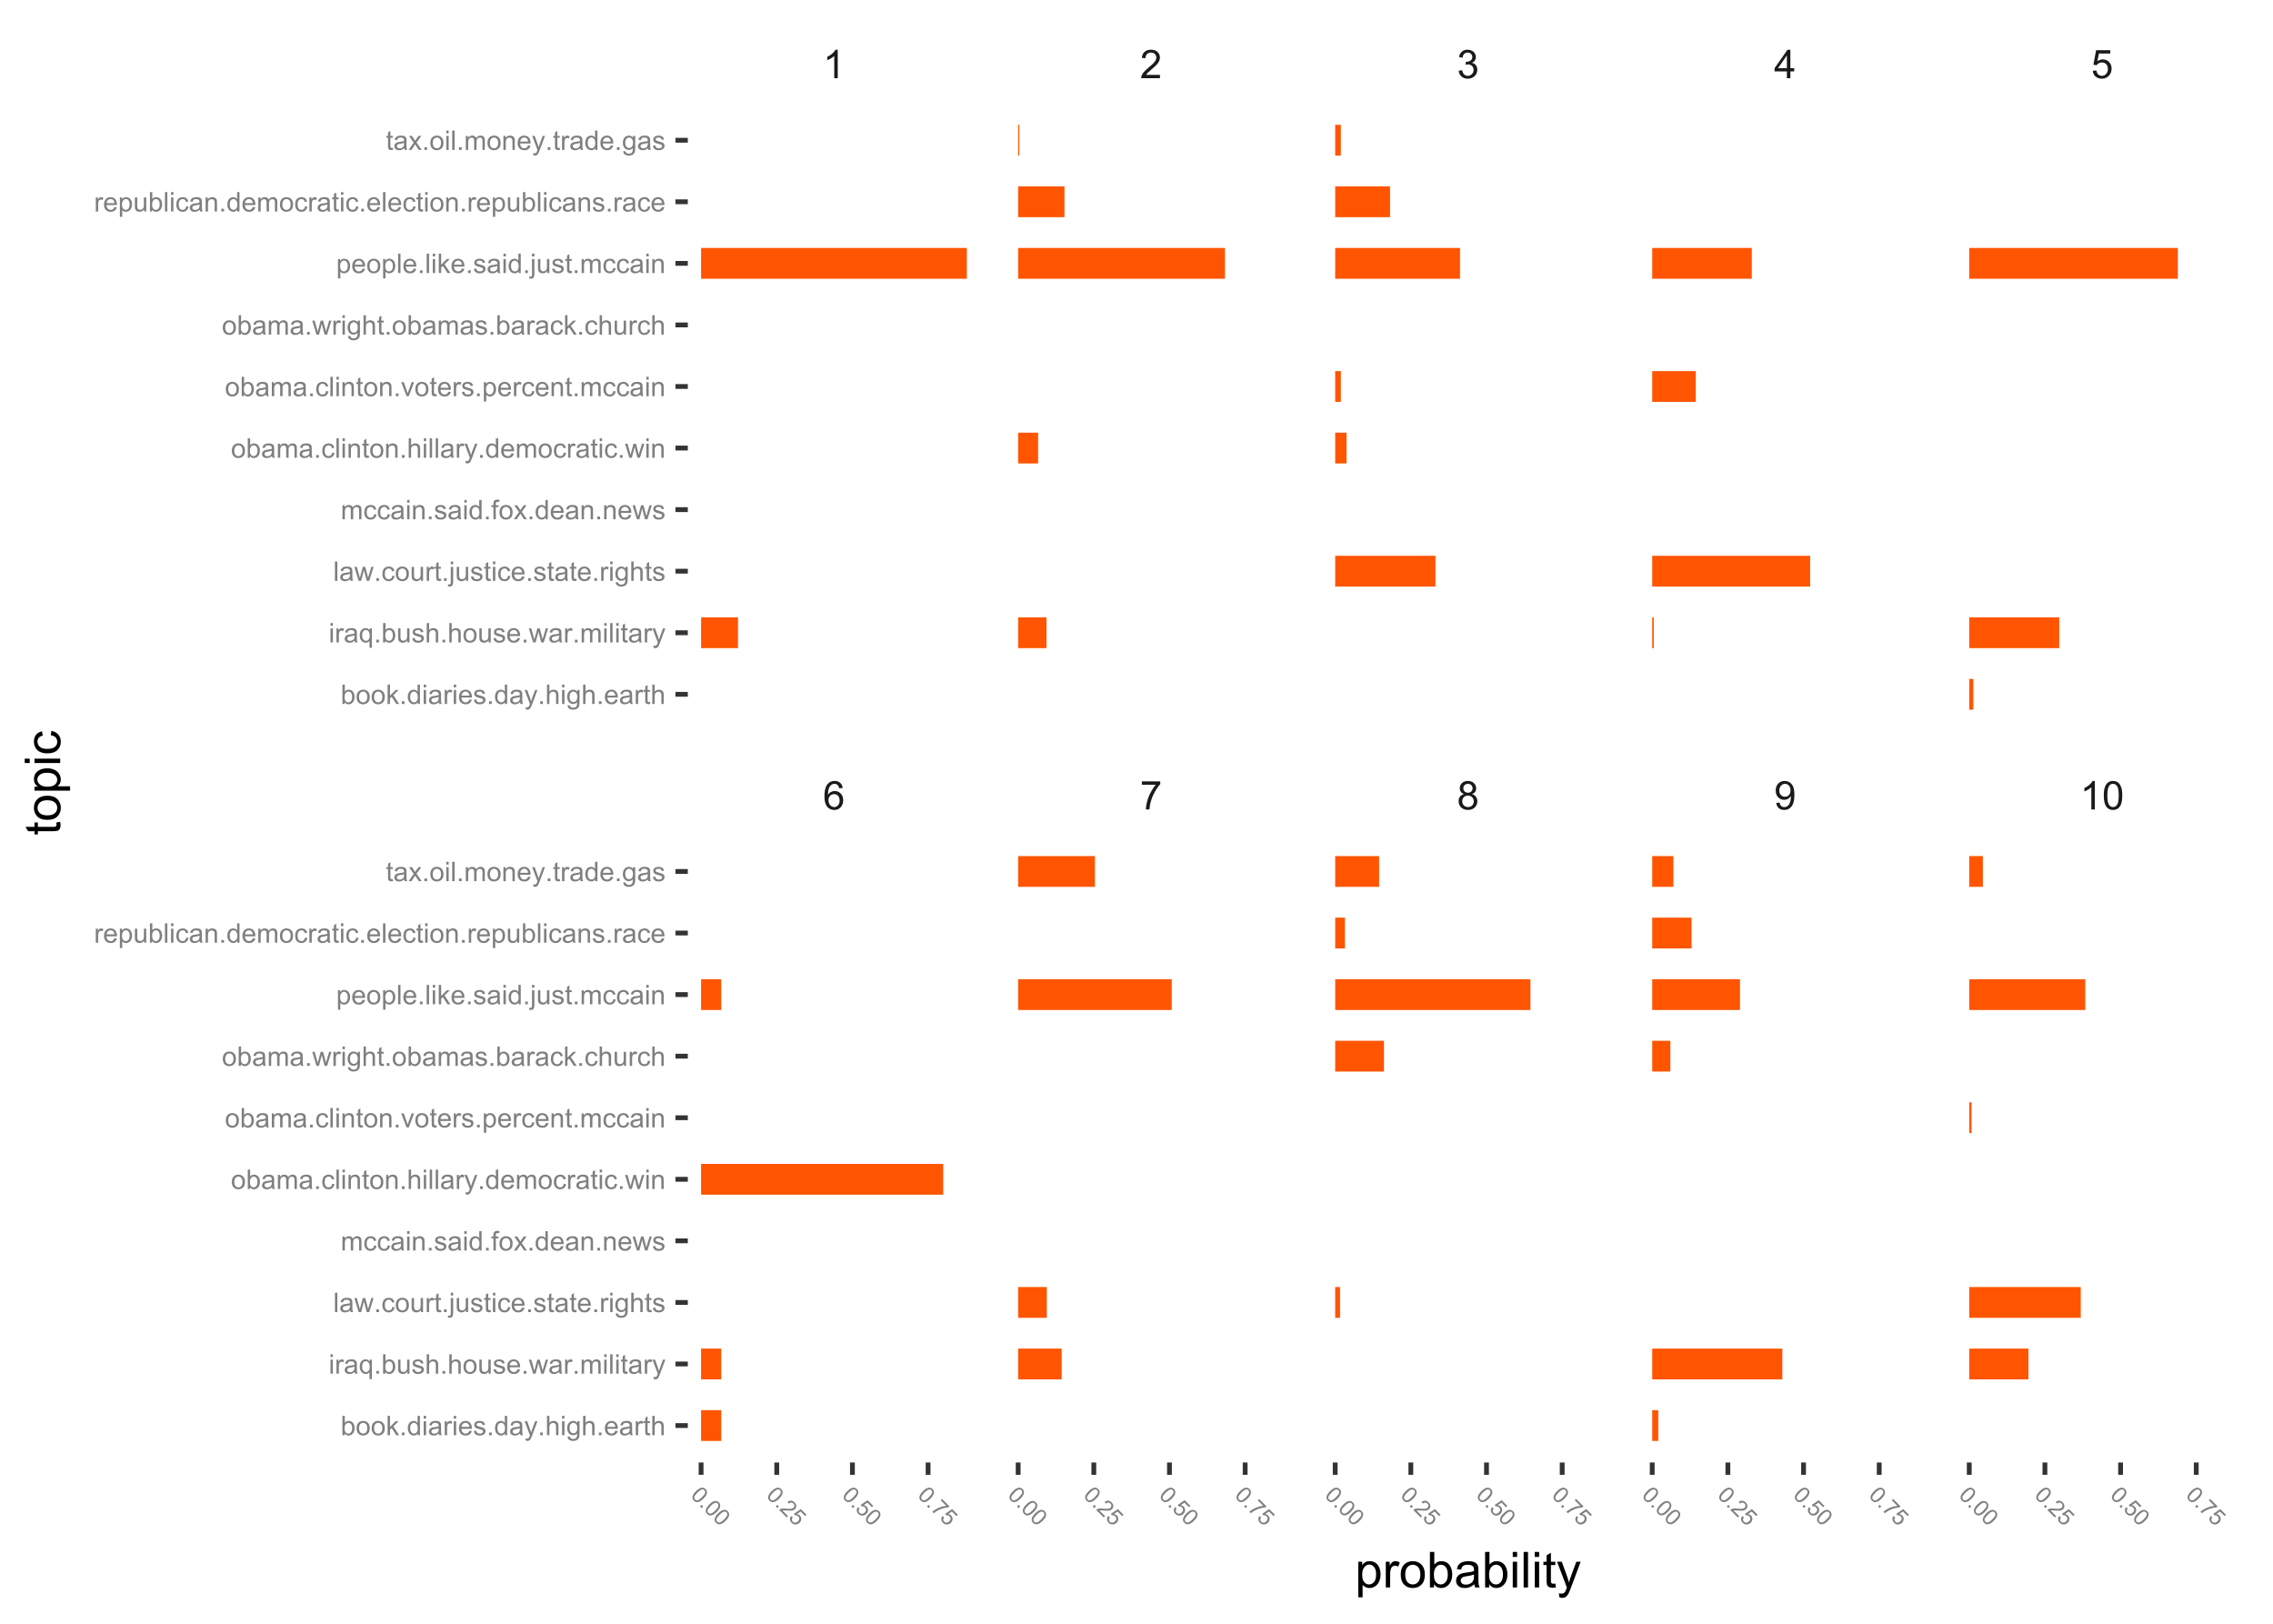 <?xml version="1.0" encoding="UTF-8"?>
<svg xmlns="http://www.w3.org/2000/svg" xmlns:xlink="http://www.w3.org/1999/xlink" width="504pt" height="360pt" viewBox="0 0 504 360" version="1.1">
<defs>
<g>
<symbol overflow="visible" id="glyph0-0">
<path style="stroke:none;" d="M 1.102 0 L 1.102 -5.5 L 5.5 -5.5 L 5.5 0 Z M 1.238 -0.137 L 5.363 -0.137 L 5.363 -5.363 L 1.238 -5.363 Z M 1.238 -0.137 "/>
</symbol>
<symbol overflow="visible" id="glyph0-1">
<path style="stroke:none;" d="M 4.379 -4.758 L 3.609 -4.695 C 3.539 -4.996 3.441 -5.219 3.316 -5.359 C 3.105 -5.574 2.848 -5.684 2.543 -5.688 C 2.297 -5.684 2.078 -5.617 1.895 -5.484 C 1.648 -5.305 1.457 -5.043 1.32 -4.703 C 1.176 -4.363 1.105 -3.879 1.102 -3.25 C 1.285 -3.531 1.512 -3.742 1.781 -3.879 C 2.051 -4.016 2.332 -4.082 2.629 -4.086 C 3.141 -4.082 3.578 -3.895 3.945 -3.516 C 4.305 -3.137 4.488 -2.645 4.492 -2.047 C 4.488 -1.648 4.402 -1.281 4.234 -0.941 C 4.062 -0.602 3.828 -0.34 3.531 -0.16 C 3.23 0.02 2.895 0.105 2.52 0.109 C 1.871 0.105 1.344 -0.129 0.941 -0.602 C 0.531 -1.074 0.328 -1.855 0.332 -2.949 C 0.328 -4.16 0.551 -5.047 1.004 -5.602 C 1.395 -6.082 1.926 -6.32 2.59 -6.324 C 3.086 -6.32 3.492 -6.184 3.809 -5.906 C 4.125 -5.629 4.312 -5.246 4.379 -4.758 Z M 1.219 -2.039 C 1.219 -1.773 1.273 -1.516 1.387 -1.273 C 1.5 -1.027 1.66 -0.844 1.863 -0.719 C 2.066 -0.59 2.277 -0.527 2.504 -0.527 C 2.828 -0.527 3.109 -0.656 3.348 -0.922 C 3.578 -1.184 3.695 -1.543 3.699 -2 C 3.695 -2.43 3.582 -2.773 3.352 -3.027 C 3.117 -3.273 2.824 -3.398 2.477 -3.402 C 2.121 -3.398 1.824 -3.273 1.582 -3.027 C 1.34 -2.773 1.219 -2.445 1.219 -2.039 Z M 1.219 -2.039 "/>
</symbol>
<symbol overflow="visible" id="glyph0-2">
<path style="stroke:none;" d="M 0.418 -5.473 L 0.418 -6.219 L 4.496 -6.219 L 4.496 -5.617 C 4.09 -5.188 3.691 -4.621 3.301 -3.914 C 2.902 -3.203 2.602 -2.473 2.391 -1.73 C 2.234 -1.199 2.133 -0.625 2.094 0 L 1.297 0 C 1.305 -0.492 1.402 -1.09 1.59 -1.793 C 1.773 -2.496 2.043 -3.172 2.391 -3.824 C 2.738 -4.477 3.109 -5.027 3.504 -5.473 Z M 0.418 -5.473 "/>
</symbol>
<symbol overflow="visible" id="glyph0-3">
<path style="stroke:none;" d="M 1.555 -3.418 C 1.23 -3.531 0.992 -3.699 0.84 -3.918 C 0.684 -4.133 0.609 -4.395 0.609 -4.699 C 0.609 -5.156 0.773 -5.539 1.102 -5.855 C 1.43 -6.164 1.867 -6.32 2.418 -6.324 C 2.969 -6.32 3.41 -6.16 3.746 -5.844 C 4.078 -5.523 4.246 -5.137 4.25 -4.68 C 4.246 -4.387 4.172 -4.133 4.02 -3.918 C 3.863 -3.699 3.629 -3.531 3.32 -3.418 C 3.707 -3.285 4 -3.082 4.203 -2.805 C 4.402 -2.52 4.504 -2.184 4.508 -1.801 C 4.504 -1.258 4.312 -0.805 3.934 -0.441 C 3.551 -0.074 3.051 0.105 2.434 0.109 C 1.809 0.105 1.309 -0.074 0.926 -0.441 C 0.543 -0.809 0.352 -1.27 0.355 -1.82 C 0.352 -2.23 0.457 -2.574 0.668 -2.852 C 0.875 -3.125 1.168 -3.312 1.555 -3.418 Z M 1.402 -4.727 C 1.398 -4.426 1.496 -4.184 1.688 -3.996 C 1.879 -3.805 2.129 -3.707 2.438 -3.711 C 2.734 -3.707 2.977 -3.801 3.168 -3.992 C 3.355 -4.176 3.449 -4.406 3.453 -4.684 C 3.449 -4.965 3.352 -5.203 3.16 -5.398 C 2.961 -5.586 2.719 -5.684 2.43 -5.688 C 2.129 -5.684 1.883 -5.59 1.691 -5.402 C 1.496 -5.215 1.398 -4.988 1.402 -4.727 Z M 1.152 -1.816 C 1.148 -1.598 1.199 -1.383 1.309 -1.176 C 1.41 -0.969 1.566 -0.809 1.773 -0.695 C 1.98 -0.582 2.203 -0.527 2.441 -0.527 C 2.809 -0.527 3.113 -0.645 3.355 -0.883 C 3.594 -1.121 3.715 -1.426 3.719 -1.793 C 3.715 -2.164 3.59 -2.469 3.344 -2.715 C 3.094 -2.957 2.785 -3.082 2.414 -3.082 C 2.051 -3.082 1.75 -2.961 1.512 -2.719 C 1.27 -2.477 1.148 -2.176 1.152 -1.816 Z M 1.152 -1.816 "/>
</symbol>
<symbol overflow="visible" id="glyph0-4">
<path style="stroke:none;" d="M 0.48 -1.457 L 1.227 -1.527 C 1.285 -1.172 1.406 -0.918 1.586 -0.762 C 1.762 -0.605 1.988 -0.527 2.27 -0.527 C 2.504 -0.527 2.715 -0.582 2.895 -0.691 C 3.074 -0.801 3.219 -0.945 3.336 -1.129 C 3.445 -1.309 3.543 -1.555 3.621 -1.863 C 3.699 -2.172 3.738 -2.484 3.738 -2.809 C 3.738 -2.84 3.734 -2.895 3.734 -2.965 C 3.578 -2.715 3.367 -2.512 3.102 -2.363 C 2.828 -2.207 2.539 -2.133 2.23 -2.137 C 1.707 -2.133 1.266 -2.32 0.906 -2.703 C 0.543 -3.078 0.363 -3.578 0.367 -4.199 C 0.363 -4.836 0.551 -5.348 0.93 -5.738 C 1.305 -6.125 1.777 -6.32 2.348 -6.324 C 2.754 -6.32 3.129 -6.211 3.469 -5.992 C 3.809 -5.77 4.066 -5.457 4.242 -5.051 C 4.418 -4.641 4.504 -4.047 4.508 -3.277 C 4.504 -2.469 4.418 -1.828 4.246 -1.355 C 4.07 -0.875 3.809 -0.512 3.465 -0.266 C 3.117 -0.016 2.715 0.105 2.25 0.109 C 1.758 0.105 1.355 -0.027 1.043 -0.301 C 0.73 -0.574 0.543 -0.961 0.48 -1.457 Z M 3.648 -4.238 C 3.645 -4.676 3.527 -5.027 3.293 -5.293 C 3.055 -5.551 2.77 -5.684 2.441 -5.684 C 2.094 -5.684 1.793 -5.543 1.543 -5.262 C 1.285 -4.98 1.16 -4.617 1.16 -4.172 C 1.16 -3.77 1.281 -3.441 1.523 -3.195 C 1.766 -2.941 2.062 -2.816 2.418 -2.82 C 2.773 -2.816 3.066 -2.941 3.301 -3.195 C 3.527 -3.441 3.645 -3.789 3.648 -4.238 Z M 3.648 -4.238 "/>
</symbol>
<symbol overflow="visible" id="glyph0-5">
<path style="stroke:none;" d="M 3.277 0 L 2.504 0 L 2.504 -4.93 C 2.316 -4.75 2.074 -4.574 1.773 -4.395 C 1.469 -4.215 1.195 -4.082 0.957 -3.996 L 0.957 -4.742 C 1.387 -4.941 1.766 -5.188 2.09 -5.48 C 2.414 -5.77 2.645 -6.051 2.781 -6.324 L 3.277 -6.324 Z M 3.277 0 "/>
</symbol>
<symbol overflow="visible" id="glyph0-6">
<path style="stroke:none;" d="M 0.367 -3.105 C 0.363 -3.848 0.438 -4.445 0.594 -4.902 C 0.742 -5.355 0.973 -5.707 1.277 -5.953 C 1.578 -6.199 1.957 -6.32 2.418 -6.324 C 2.754 -6.32 3.051 -6.254 3.309 -6.121 C 3.562 -5.984 3.773 -5.789 3.938 -5.531 C 4.102 -5.273 4.23 -4.961 4.328 -4.594 C 4.422 -4.227 4.469 -3.73 4.473 -3.105 C 4.469 -2.367 4.395 -1.77 4.242 -1.316 C 4.09 -0.859 3.863 -0.508 3.562 -0.262 C 3.258 -0.016 2.875 0.105 2.418 0.109 C 1.809 0.105 1.332 -0.109 0.988 -0.547 C 0.57 -1.066 0.363 -1.922 0.367 -3.105 Z M 1.16 -3.105 C 1.16 -2.07 1.281 -1.379 1.523 -1.039 C 1.766 -0.695 2.062 -0.527 2.418 -0.527 C 2.773 -0.527 3.074 -0.699 3.316 -1.043 C 3.559 -1.387 3.68 -2.074 3.68 -3.105 C 3.68 -4.145 3.559 -4.832 3.316 -5.172 C 3.074 -5.512 2.77 -5.684 2.41 -5.684 C 2.051 -5.684 1.77 -5.531 1.559 -5.234 C 1.293 -4.844 1.16 -4.137 1.16 -3.105 Z M 1.16 -3.105 "/>
</symbol>
<symbol overflow="visible" id="glyph0-7">
<path style="stroke:none;" d="M 4.43 -0.742 L 4.43 0 L 0.266 0 C 0.258 -0.188 0.289 -0.367 0.355 -0.539 C 0.461 -0.82 0.629 -1.098 0.863 -1.375 C 1.094 -1.648 1.434 -1.965 1.879 -2.328 C 2.562 -2.887 3.023 -3.332 3.266 -3.664 C 3.5 -3.988 3.621 -4.301 3.625 -4.594 C 3.621 -4.898 3.512 -5.156 3.297 -5.367 C 3.074 -5.578 2.789 -5.684 2.441 -5.684 C 2.066 -5.684 1.77 -5.57 1.547 -5.348 C 1.32 -5.125 1.207 -4.816 1.207 -4.422 L 0.414 -4.504 C 0.465 -5.094 0.668 -5.543 1.027 -5.855 C 1.379 -6.164 1.855 -6.32 2.457 -6.324 C 3.059 -6.32 3.539 -6.152 3.891 -5.82 C 4.242 -5.484 4.418 -5.07 4.422 -4.578 C 4.418 -4.32 4.367 -4.074 4.266 -3.832 C 4.164 -3.59 3.992 -3.332 3.754 -3.062 C 3.512 -2.793 3.113 -2.426 2.562 -1.957 C 2.094 -1.566 1.797 -1.301 1.664 -1.16 C 1.531 -1.02 1.422 -0.879 1.34 -0.742 Z M 4.43 -0.742 "/>
</symbol>
<symbol overflow="visible" id="glyph0-8">
<path style="stroke:none;" d="M 0.371 -1.664 L 1.145 -1.766 C 1.23 -1.324 1.383 -1.008 1.598 -0.816 C 1.809 -0.621 2.066 -0.527 2.375 -0.527 C 2.734 -0.527 3.043 -0.652 3.297 -0.906 C 3.547 -1.156 3.672 -1.469 3.676 -1.844 C 3.672 -2.195 3.555 -2.488 3.324 -2.719 C 3.09 -2.949 2.797 -3.062 2.441 -3.066 C 2.293 -3.062 2.109 -3.035 1.895 -2.98 L 1.98 -3.66 C 2.031 -3.652 2.07 -3.648 2.105 -3.652 C 2.434 -3.648 2.73 -3.734 2.996 -3.91 C 3.254 -4.078 3.387 -4.344 3.391 -4.703 C 3.387 -4.984 3.289 -5.219 3.102 -5.406 C 2.906 -5.59 2.66 -5.684 2.359 -5.688 C 2.055 -5.684 1.805 -5.59 1.605 -5.402 C 1.402 -5.215 1.273 -4.93 1.219 -4.555 L 0.445 -4.691 C 0.539 -5.207 0.754 -5.609 1.09 -5.895 C 1.426 -6.18 1.844 -6.32 2.344 -6.324 C 2.688 -6.32 3.004 -6.246 3.293 -6.102 C 3.582 -5.953 3.801 -5.754 3.953 -5.5 C 4.105 -5.242 4.184 -4.973 4.184 -4.688 C 4.184 -4.414 4.109 -4.164 3.965 -3.945 C 3.816 -3.719 3.602 -3.543 3.316 -3.41 C 3.688 -3.324 3.977 -3.145 4.184 -2.875 C 4.391 -2.602 4.492 -2.262 4.496 -1.859 C 4.492 -1.305 4.293 -0.84 3.895 -0.461 C 3.492 -0.078 2.984 0.109 2.371 0.113 C 1.816 0.109 1.355 -0.051 0.992 -0.379 C 0.625 -0.707 0.418 -1.137 0.371 -1.664 Z M 0.371 -1.664 "/>
</symbol>
<symbol overflow="visible" id="glyph0-9">
<path style="stroke:none;" d="M 2.844 0 L 2.844 -1.508 L 0.113 -1.508 L 0.113 -2.219 L 2.988 -6.301 L 3.617 -6.301 L 3.617 -2.219 L 4.469 -2.219 L 4.469 -1.508 L 3.617 -1.508 L 3.617 0 Z M 2.844 -2.219 L 2.844 -5.059 L 0.871 -2.219 Z M 2.844 -2.219 "/>
</symbol>
<symbol overflow="visible" id="glyph0-10">
<path style="stroke:none;" d="M 0.367 -1.648 L 1.176 -1.719 C 1.234 -1.32 1.375 -1.023 1.594 -0.824 C 1.812 -0.625 2.078 -0.527 2.391 -0.527 C 2.762 -0.527 3.074 -0.668 3.336 -0.949 C 3.59 -1.23 3.719 -1.602 3.723 -2.066 C 3.719 -2.504 3.594 -2.852 3.348 -3.109 C 3.098 -3.363 2.773 -3.492 2.375 -3.492 C 2.125 -3.492 1.902 -3.434 1.703 -3.32 C 1.5 -3.207 1.344 -3.062 1.23 -2.883 L 0.504 -2.977 L 1.113 -6.215 L 4.246 -6.215 L 4.246 -5.473 L 1.73 -5.473 L 1.391 -3.781 C 1.766 -4.039 2.164 -4.172 2.582 -4.176 C 3.129 -4.172 3.594 -3.98 3.973 -3.605 C 4.352 -3.223 4.539 -2.734 4.543 -2.137 C 4.539 -1.562 4.375 -1.07 4.043 -0.656 C 3.637 -0.148 3.086 0.105 2.391 0.109 C 1.816 0.105 1.348 -0.051 0.984 -0.371 C 0.621 -0.691 0.414 -1.117 0.367 -1.648 Z M 0.367 -1.648 "/>
</symbol>
<symbol overflow="visible" id="glyph1-0">
<path style="stroke:none;" d="M 0.441 0.441 L 2.652 -1.77 L 4.418 0 L 2.211 2.211 Z M 0.551 0.441 L 2.211 2.098 L 4.309 0 L 2.652 -1.656 Z M 0.551 0.441 "/>
</symbol>
<symbol overflow="visible" id="glyph1-1">
<path style="stroke:none;" d="M 1.395 -1.102 C 1.691 -1.398 1.961 -1.605 2.207 -1.73 C 2.449 -1.848 2.684 -1.898 2.906 -1.879 C 3.125 -1.852 3.324 -1.75 3.512 -1.57 C 3.645 -1.434 3.738 -1.285 3.789 -1.129 C 3.832 -0.969 3.836 -0.805 3.805 -0.641 C 3.766 -0.469 3.695 -0.293 3.586 -0.105 C 3.477 0.078 3.297 0.297 3.047 0.551 C 2.75 0.848 2.477 1.055 2.234 1.176 C 1.988 1.297 1.758 1.348 1.539 1.324 C 1.316 1.301 1.113 1.195 0.93 1.016 C 0.684 0.766 0.578 0.488 0.617 0.18 C 0.656 -0.199 0.918 -0.625 1.395 -1.102 Z M 1.715 -0.781 C 1.297 -0.363 1.066 -0.043 1.027 0.191 C 0.984 0.426 1.039 0.613 1.184 0.758 C 1.324 0.898 1.512 0.949 1.75 0.91 C 1.984 0.867 2.309 0.641 2.727 0.23 C 3.141 -0.188 3.371 -0.508 3.41 -0.746 C 3.449 -0.977 3.395 -1.168 3.254 -1.316 C 3.105 -1.457 2.934 -1.512 2.73 -1.477 C 2.465 -1.43 2.125 -1.195 1.715 -0.781 Z M 1.715 -0.781 "/>
</symbol>
<symbol overflow="visible" id="glyph1-2">
<path style="stroke:none;" d="M 0.32 0.32 L 0.676 -0.031 L 1.027 0.32 L 0.676 0.676 Z M 0.32 0.32 "/>
</symbol>
<symbol overflow="visible" id="glyph1-3">
<path style="stroke:none;" d="M 2.078 1.48 L 1.781 1.781 L 0.105 0.105 C 0.176 0.031 0.258 -0.027 0.359 -0.074 C 0.512 -0.141 0.691 -0.184 0.898 -0.203 C 1.102 -0.219 1.367 -0.211 1.691 -0.18 C 2.188 -0.129 2.551 -0.121 2.781 -0.156 C 3.008 -0.191 3.18 -0.27 3.301 -0.387 C 3.422 -0.512 3.484 -0.66 3.48 -0.832 C 3.477 -1.004 3.402 -1.16 3.266 -1.305 C 3.109 -1.449 2.945 -1.523 2.77 -1.527 C 2.586 -1.523 2.418 -1.445 2.262 -1.293 L 1.977 -1.645 C 2.23 -1.859 2.496 -1.957 2.766 -1.941 C 3.031 -1.918 3.285 -1.789 3.527 -1.555 C 3.77 -1.305 3.895 -1.047 3.902 -0.773 C 3.91 -0.496 3.812 -0.258 3.613 -0.062 C 3.512 0.039 3.391 0.113 3.254 0.172 C 3.113 0.227 2.941 0.262 2.738 0.277 C 2.531 0.285 2.223 0.273 1.812 0.242 C 1.469 0.211 1.246 0.199 1.137 0.203 C 1.027 0.203 0.926 0.215 0.836 0.238 Z M 2.078 1.48 "/>
</symbol>
<symbol overflow="visible" id="glyph1-4">
<path style="stroke:none;" d="M 0.809 -0.516 L 1.164 -0.219 C 1.027 -0.031 0.965 0.141 0.973 0.309 C 0.98 0.477 1.047 0.621 1.172 0.746 C 1.32 0.895 1.504 0.965 1.723 0.957 C 1.938 0.945 2.137 0.848 2.324 0.664 C 2.5 0.484 2.59 0.297 2.594 0.094 C 2.598 -0.105 2.52 -0.285 2.359 -0.449 C 2.254 -0.547 2.141 -0.613 2.016 -0.648 C 1.891 -0.684 1.77 -0.688 1.652 -0.664 L 1.398 -0.996 L 2.945 -2.051 L 4.203 -0.789 L 3.906 -0.492 L 2.895 -1.504 L 2.078 -0.961 C 2.332 -0.914 2.543 -0.805 2.715 -0.641 C 2.934 -0.414 3.043 -0.156 3.043 0.148 C 3.039 0.449 2.922 0.723 2.684 0.965 C 2.453 1.191 2.188 1.324 1.887 1.359 C 1.52 1.402 1.195 1.281 0.918 1.004 C 0.684 0.77 0.559 0.52 0.543 0.246 C 0.523 -0.027 0.613 -0.281 0.809 -0.516 Z M 0.809 -0.516 "/>
</symbol>
<symbol overflow="visible" id="glyph1-5">
<path style="stroke:none;" d="M 2.367 -2.031 L 2.664 -2.332 L 4.305 -0.691 L 4.062 -0.449 C 3.727 -0.438 3.34 -0.371 2.898 -0.246 C 2.453 -0.121 2.039 0.047 1.656 0.266 C 1.379 0.41 1.105 0.602 0.84 0.84 L 0.52 0.52 C 0.719 0.32 1 0.121 1.359 -0.082 C 1.715 -0.289 2.094 -0.453 2.496 -0.574 C 2.898 -0.695 3.266 -0.766 3.605 -0.793 Z M 2.367 -2.031 "/>
</symbol>
<symbol overflow="visible" id="glyph2-0">
<path style="stroke:none;" d="M 0.75 0 L 0.75 -3.75 L 3.75 -3.75 L 3.75 0 Z M 0.844 -0.094 L 3.656 -0.094 L 3.656 -3.656 L 0.844 -3.656 Z M 0.844 -0.094 "/>
</symbol>
<symbol overflow="visible" id="glyph2-1">
<path style="stroke:none;" d="M 0.883 0 L 0.391 0 L 0.391 -4.297 L 0.922 -4.297 L 0.922 -2.762 C 1.141 -3.035 1.426 -3.176 1.773 -3.18 C 1.961 -3.176 2.141 -3.137 2.312 -3.062 C 2.48 -2.984 2.621 -2.875 2.734 -2.738 C 2.844 -2.598 2.93 -2.43 2.996 -2.234 C 3.055 -2.031 3.086 -1.82 3.09 -1.602 C 3.086 -1.066 2.957 -0.656 2.695 -0.367 C 2.43 -0.074 2.113 0.07 1.746 0.07 C 1.379 0.07 1.09 -0.082 0.883 -0.391 Z M 0.875 -1.578 C 0.871 -1.203 0.922 -0.934 1.027 -0.77 C 1.191 -0.496 1.418 -0.363 1.703 -0.363 C 1.93 -0.363 2.129 -0.461 2.297 -0.664 C 2.465 -0.859 2.547 -1.16 2.551 -1.559 C 2.547 -1.965 2.469 -2.262 2.309 -2.457 C 2.148 -2.648 1.953 -2.746 1.727 -2.75 C 1.492 -2.746 1.293 -2.648 1.125 -2.449 C 0.957 -2.246 0.871 -1.953 0.875 -1.578 Z M 0.875 -1.578 "/>
</symbol>
<symbol overflow="visible" id="glyph2-2">
<path style="stroke:none;" d="M 0.199 -1.555 C 0.199 -2.129 0.359 -2.559 0.68 -2.836 C 0.945 -3.062 1.27 -3.176 1.656 -3.18 C 2.082 -3.176 2.434 -3.035 2.707 -2.758 C 2.977 -2.477 3.109 -2.09 3.113 -1.602 C 3.109 -1.195 3.051 -0.883 2.934 -0.656 C 2.812 -0.426 2.637 -0.246 2.41 -0.121 C 2.176 0.008 1.926 0.07 1.656 0.07 C 1.219 0.07 0.867 -0.066 0.602 -0.348 C 0.332 -0.621 0.199 -1.023 0.199 -1.555 Z M 0.742 -1.555 C 0.738 -1.152 0.824 -0.855 1 -0.66 C 1.172 -0.461 1.391 -0.363 1.656 -0.363 C 1.918 -0.363 2.137 -0.461 2.309 -0.66 C 2.48 -0.859 2.566 -1.164 2.57 -1.574 C 2.566 -1.953 2.48 -2.242 2.309 -2.445 C 2.133 -2.641 1.914 -2.742 1.656 -2.746 C 1.391 -2.742 1.172 -2.645 1 -2.449 C 0.824 -2.25 0.738 -1.949 0.742 -1.555 Z M 0.742 -1.555 "/>
</symbol>
<symbol overflow="visible" id="glyph2-3">
<path style="stroke:none;" d="M 0.398 0 L 0.398 -4.297 L 0.926 -4.297 L 0.926 -1.844 L 2.172 -3.109 L 2.855 -3.109 L 1.668 -1.957 L 2.977 0 L 2.328 0 L 1.297 -1.59 L 0.926 -1.234 L 0.926 0 Z M 0.398 0 "/>
</symbol>
<symbol overflow="visible" id="glyph2-4">
<path style="stroke:none;" d="M 0.547 0 L 0.547 -0.602 L 1.145 -0.602 L 1.145 0 Z M 0.547 0 "/>
</symbol>
<symbol overflow="visible" id="glyph2-5">
<path style="stroke:none;" d="M 2.414 0 L 2.414 -0.391 C 2.215 -0.082 1.922 0.07 1.543 0.07 C 1.293 0.07 1.066 0.004 0.859 -0.133 C 0.648 -0.27 0.488 -0.461 0.375 -0.707 C 0.258 -0.949 0.199 -1.23 0.203 -1.555 C 0.199 -1.859 0.25 -2.141 0.359 -2.398 C 0.461 -2.648 0.617 -2.844 0.824 -2.977 C 1.031 -3.109 1.262 -3.176 1.52 -3.18 C 1.703 -3.176 1.871 -3.137 2.02 -3.062 C 2.164 -2.98 2.285 -2.879 2.379 -2.754 L 2.379 -4.297 L 2.902 -4.297 L 2.902 0 Z M 0.746 -1.555 C 0.742 -1.148 0.828 -0.852 0.996 -0.656 C 1.164 -0.461 1.363 -0.363 1.594 -0.363 C 1.82 -0.363 2.016 -0.457 2.18 -0.645 C 2.34 -0.832 2.418 -1.117 2.422 -1.508 C 2.418 -1.93 2.336 -2.242 2.176 -2.445 C 2.008 -2.641 1.809 -2.742 1.57 -2.746 C 1.336 -2.742 1.137 -2.645 0.98 -2.457 C 0.82 -2.262 0.742 -1.961 0.746 -1.555 Z M 0.746 -1.555 "/>
</symbol>
<symbol overflow="visible" id="glyph2-6">
<path style="stroke:none;" d="M 0.398 -3.688 L 0.398 -4.297 L 0.926 -4.297 L 0.926 -3.688 Z M 0.398 0 L 0.398 -3.109 L 0.926 -3.109 L 0.926 0 Z M 0.398 0 "/>
</symbol>
<symbol overflow="visible" id="glyph2-7">
<path style="stroke:none;" d="M 2.426 -0.383 C 2.23 -0.211 2.039 -0.094 1.859 -0.031 C 1.676 0.039 1.484 0.07 1.281 0.07 C 0.934 0.07 0.672 -0.012 0.492 -0.18 C 0.309 -0.344 0.215 -0.559 0.219 -0.82 C 0.215 -0.969 0.25 -1.105 0.32 -1.234 C 0.387 -1.359 0.477 -1.461 0.594 -1.539 C 0.703 -1.613 0.832 -1.672 0.973 -1.715 C 1.074 -1.738 1.23 -1.766 1.441 -1.793 C 1.863 -1.84 2.176 -1.898 2.383 -1.977 C 2.379 -2.043 2.379 -2.09 2.383 -2.113 C 2.379 -2.324 2.328 -2.477 2.234 -2.566 C 2.094 -2.684 1.895 -2.742 1.633 -2.746 C 1.383 -2.742 1.199 -2.699 1.082 -2.613 C 0.961 -2.527 0.875 -2.371 0.824 -2.152 L 0.309 -2.223 C 0.352 -2.441 0.43 -2.621 0.539 -2.758 C 0.645 -2.891 0.797 -2.996 1.004 -3.07 C 1.203 -3.141 1.441 -3.176 1.711 -3.18 C 1.977 -3.176 2.191 -3.145 2.359 -3.086 C 2.523 -3.02 2.645 -2.941 2.727 -2.852 C 2.801 -2.754 2.855 -2.633 2.891 -2.492 C 2.902 -2.398 2.91 -2.238 2.914 -2.008 L 2.914 -1.305 C 2.91 -0.812 2.922 -0.504 2.949 -0.375 C 2.969 -0.242 3.016 -0.117 3.082 0 L 2.531 0 C 2.477 -0.109 2.441 -0.234 2.426 -0.383 Z M 2.383 -1.562 C 2.188 -1.48 1.898 -1.414 1.52 -1.363 C 1.301 -1.328 1.148 -1.293 1.059 -1.258 C 0.969 -1.215 0.898 -1.156 0.852 -1.086 C 0.801 -1.008 0.777 -0.926 0.781 -0.836 C 0.777 -0.691 0.832 -0.574 0.938 -0.484 C 1.043 -0.387 1.199 -0.34 1.406 -0.344 C 1.609 -0.34 1.789 -0.383 1.949 -0.477 C 2.105 -0.562 2.223 -0.684 2.297 -0.84 C 2.352 -0.957 2.379 -1.133 2.383 -1.367 Z M 2.383 -1.562 "/>
</symbol>
<symbol overflow="visible" id="glyph2-8">
<path style="stroke:none;" d="M 0.391 0 L 0.391 -3.109 L 0.863 -3.109 L 0.863 -2.641 C 0.98 -2.855 1.094 -3 1.199 -3.074 C 1.297 -3.141 1.41 -3.176 1.539 -3.18 C 1.715 -3.176 1.895 -3.121 2.078 -3.012 L 1.898 -2.523 C 1.766 -2.598 1.637 -2.637 1.512 -2.637 C 1.395 -2.637 1.289 -2.602 1.199 -2.531 C 1.105 -2.461 1.039 -2.363 1.004 -2.242 C 0.941 -2.051 0.914 -1.848 0.918 -1.629 L 0.918 0 Z M 0.391 0 "/>
</symbol>
<symbol overflow="visible" id="glyph2-9">
<path style="stroke:none;" d="M 2.523 -1 L 3.07 -0.934 C 2.984 -0.613 2.824 -0.367 2.59 -0.191 C 2.355 -0.016 2.059 0.07 1.703 0.07 C 1.246 0.07 0.883 -0.066 0.617 -0.348 C 0.348 -0.625 0.215 -1.02 0.219 -1.531 C 0.215 -2.047 0.352 -2.453 0.621 -2.746 C 0.891 -3.031 1.238 -3.176 1.672 -3.18 C 2.086 -3.176 2.426 -3.035 2.691 -2.754 C 2.949 -2.473 3.082 -2.074 3.086 -1.562 C 3.082 -1.527 3.082 -1.48 3.086 -1.422 L 0.766 -1.422 C 0.781 -1.074 0.879 -0.812 1.055 -0.633 C 1.227 -0.453 1.441 -0.363 1.703 -0.363 C 1.895 -0.363 2.059 -0.414 2.199 -0.516 C 2.332 -0.617 2.441 -0.777 2.523 -1 Z M 0.793 -1.855 L 2.531 -1.855 C 2.508 -2.113 2.441 -2.309 2.332 -2.445 C 2.16 -2.645 1.941 -2.746 1.68 -2.75 C 1.434 -2.746 1.23 -2.664 1.066 -2.504 C 0.902 -2.34 0.809 -2.125 0.793 -1.855 Z M 0.793 -1.855 "/>
</symbol>
<symbol overflow="visible" id="glyph2-10">
<path style="stroke:none;" d="M 0.184 -0.93 L 0.707 -1.012 C 0.734 -0.797 0.816 -0.637 0.949 -0.527 C 1.082 -0.418 1.27 -0.363 1.512 -0.363 C 1.754 -0.363 1.934 -0.41 2.051 -0.512 C 2.168 -0.605 2.227 -0.723 2.227 -0.859 C 2.227 -0.977 2.172 -1.07 2.07 -1.141 C 1.992 -1.184 1.812 -1.242 1.531 -1.32 C 1.141 -1.414 0.875 -1.5 0.727 -1.57 C 0.578 -1.641 0.465 -1.738 0.387 -1.867 C 0.309 -1.988 0.27 -2.129 0.273 -2.285 C 0.27 -2.422 0.301 -2.547 0.367 -2.668 C 0.426 -2.785 0.512 -2.887 0.625 -2.965 C 0.707 -3.023 0.82 -3.074 0.961 -3.117 C 1.102 -3.156 1.254 -3.176 1.418 -3.18 C 1.66 -3.176 1.871 -3.141 2.059 -3.074 C 2.238 -3 2.375 -2.906 2.469 -2.789 C 2.555 -2.668 2.617 -2.508 2.652 -2.309 L 2.137 -2.238 C 2.109 -2.395 2.043 -2.52 1.934 -2.613 C 1.82 -2.703 1.66 -2.746 1.457 -2.75 C 1.211 -2.746 1.039 -2.707 0.938 -2.629 C 0.832 -2.547 0.777 -2.453 0.781 -2.348 C 0.777 -2.273 0.801 -2.211 0.848 -2.164 C 0.887 -2.102 0.953 -2.055 1.047 -2.023 C 1.098 -2 1.254 -1.957 1.516 -1.887 C 1.887 -1.785 2.145 -1.703 2.293 -1.641 C 2.438 -1.578 2.555 -1.484 2.641 -1.363 C 2.723 -1.242 2.766 -1.094 2.77 -0.914 C 2.766 -0.734 2.715 -0.566 2.613 -0.414 C 2.512 -0.258 2.363 -0.137 2.172 -0.055 C 1.977 0.031 1.758 0.07 1.516 0.07 C 1.105 0.07 0.797 -0.012 0.59 -0.18 C 0.375 -0.348 0.238 -0.598 0.184 -0.93 Z M 0.184 -0.93 "/>
</symbol>
<symbol overflow="visible" id="glyph2-11">
<path style="stroke:none;" d="M 0.371 1.199 L 0.312 0.703 C 0.422 0.734 0.523 0.75 0.617 0.75 C 0.727 0.75 0.82 0.73 0.895 0.691 C 0.961 0.652 1.02 0.598 1.07 0.527 C 1.098 0.473 1.152 0.34 1.23 0.133 C 1.238 0.102 1.254 0.059 1.277 0.008 L 0.098 -3.109 L 0.664 -3.109 L 1.312 -1.309 C 1.395 -1.078 1.469 -0.84 1.539 -0.59 C 1.598 -0.828 1.668 -1.062 1.754 -1.297 L 2.422 -3.109 L 2.945 -3.109 L 1.766 0.055 C 1.633 0.391 1.535 0.625 1.469 0.758 C 1.371 0.93 1.262 1.059 1.145 1.141 C 1.02 1.219 0.875 1.258 0.711 1.262 C 0.605 1.258 0.492 1.238 0.371 1.199 Z M 0.371 1.199 "/>
</symbol>
<symbol overflow="visible" id="glyph2-12">
<path style="stroke:none;" d="M 0.395 0 L 0.395 -4.297 L 0.922 -4.297 L 0.922 -2.754 C 1.164 -3.035 1.477 -3.176 1.855 -3.18 C 2.082 -3.176 2.281 -3.129 2.453 -3.043 C 2.621 -2.949 2.742 -2.824 2.82 -2.668 C 2.891 -2.504 2.93 -2.273 2.93 -1.973 L 2.93 0 L 2.402 0 L 2.402 -1.973 C 2.402 -2.234 2.344 -2.426 2.23 -2.547 C 2.113 -2.664 1.953 -2.723 1.746 -2.727 C 1.59 -2.723 1.441 -2.684 1.305 -2.605 C 1.164 -2.523 1.066 -2.414 1.008 -2.277 C 0.949 -2.137 0.918 -1.945 0.922 -1.703 L 0.922 0 Z M 0.395 0 "/>
</symbol>
<symbol overflow="visible" id="glyph2-13">
<path style="stroke:none;" d="M 0.297 0.258 L 0.812 0.336 C 0.832 0.488 0.891 0.605 0.992 0.68 C 1.117 0.777 1.297 0.824 1.527 0.828 C 1.766 0.824 1.953 0.777 2.09 0.68 C 2.219 0.578 2.309 0.441 2.359 0.27 C 2.387 0.16 2.398 -0.062 2.398 -0.406 C 2.164 -0.133 1.879 0 1.539 0 C 1.109 0 0.777 -0.152 0.547 -0.461 C 0.309 -0.77 0.191 -1.141 0.195 -1.574 C 0.191 -1.867 0.246 -2.141 0.355 -2.395 C 0.461 -2.645 0.617 -2.84 0.82 -2.977 C 1.023 -3.109 1.262 -3.176 1.539 -3.18 C 1.906 -3.176 2.211 -3.027 2.449 -2.734 L 2.449 -3.109 L 2.938 -3.109 L 2.938 -0.422 C 2.934 0.062 2.887 0.402 2.789 0.605 C 2.688 0.805 2.531 0.965 2.32 1.086 C 2.105 1.199 1.84 1.258 1.531 1.262 C 1.156 1.258 0.855 1.176 0.629 1.012 C 0.398 0.844 0.289 0.594 0.297 0.258 Z M 0.734 -1.609 C 0.73 -1.199 0.812 -0.902 0.977 -0.719 C 1.137 -0.527 1.34 -0.434 1.586 -0.438 C 1.828 -0.434 2.031 -0.527 2.199 -0.715 C 2.359 -0.902 2.441 -1.195 2.445 -1.594 C 2.441 -1.973 2.359 -2.258 2.191 -2.453 C 2.02 -2.645 1.812 -2.742 1.578 -2.746 C 1.34 -2.742 1.141 -2.645 0.98 -2.457 C 0.812 -2.262 0.73 -1.98 0.734 -1.609 Z M 0.734 -1.609 "/>
</symbol>
<symbol overflow="visible" id="glyph2-14">
<path style="stroke:none;" d="M 1.547 -0.473 L 1.625 -0.008 C 1.469 0.023 1.336 0.035 1.227 0.039 C 1.031 0.035 0.883 0.008 0.777 -0.051 C 0.672 -0.109 0.598 -0.188 0.555 -0.289 C 0.512 -0.383 0.492 -0.59 0.492 -0.91 L 0.492 -2.703 L 0.105 -2.703 L 0.105 -3.109 L 0.492 -3.109 L 0.492 -3.883 L 1.016 -4.199 L 1.016 -3.109 L 1.547 -3.109 L 1.547 -2.703 L 1.016 -2.703 L 1.016 -0.883 C 1.012 -0.73 1.023 -0.633 1.043 -0.59 C 1.059 -0.547 1.086 -0.512 1.133 -0.488 C 1.172 -0.461 1.234 -0.449 1.316 -0.453 C 1.371 -0.449 1.449 -0.457 1.547 -0.473 Z M 1.547 -0.473 "/>
</symbol>
<symbol overflow="visible" id="glyph2-15">
<path style="stroke:none;" d="M 2.379 1.191 L 2.379 -0.332 C 2.297 -0.211 2.18 -0.113 2.035 -0.043 C 1.883 0.035 1.727 0.07 1.562 0.07 C 1.191 0.07 0.875 -0.074 0.609 -0.371 C 0.344 -0.66 0.211 -1.066 0.211 -1.586 C 0.211 -1.895 0.262 -2.176 0.371 -2.426 C 0.477 -2.672 0.637 -2.859 0.844 -2.988 C 1.051 -3.113 1.277 -3.176 1.523 -3.18 C 1.906 -3.176 2.207 -3.016 2.43 -2.695 L 2.43 -3.109 L 2.906 -3.109 L 2.906 1.191 Z M 0.754 -1.562 C 0.75 -1.16 0.832 -0.859 1.004 -0.664 C 1.168 -0.461 1.371 -0.363 1.609 -0.363 C 1.832 -0.363 2.023 -0.457 2.188 -0.648 C 2.344 -0.836 2.426 -1.125 2.43 -1.516 C 2.426 -1.93 2.34 -2.242 2.172 -2.453 C 2 -2.66 1.801 -2.766 1.574 -2.766 C 1.344 -2.766 1.148 -2.668 0.992 -2.473 C 0.828 -2.277 0.75 -1.973 0.754 -1.562 Z M 0.754 -1.562 "/>
</symbol>
<symbol overflow="visible" id="glyph2-16">
<path style="stroke:none;" d="M 2.434 0 L 2.434 -0.457 C 2.188 -0.105 1.859 0.07 1.445 0.07 C 1.262 0.07 1.09 0.035 0.934 -0.035 C 0.77 -0.105 0.652 -0.191 0.578 -0.301 C 0.496 -0.402 0.441 -0.535 0.414 -0.691 C 0.391 -0.793 0.379 -0.957 0.383 -1.184 L 0.383 -3.109 L 0.91 -3.109 L 0.91 -1.387 C 0.906 -1.109 0.918 -0.922 0.945 -0.828 C 0.973 -0.688 1.043 -0.578 1.152 -0.5 C 1.258 -0.418 1.391 -0.379 1.555 -0.383 C 1.707 -0.379 1.855 -0.422 1.996 -0.504 C 2.133 -0.582 2.23 -0.691 2.293 -0.836 C 2.348 -0.973 2.379 -1.176 2.379 -1.445 L 2.379 -3.109 L 2.906 -3.109 L 2.906 0 Z M 2.434 0 "/>
</symbol>
<symbol overflow="visible" id="glyph2-17">
<path style="stroke:none;" d="M 0.969 0 L 0.016 -3.109 L 0.562 -3.109 L 1.059 -1.316 L 1.242 -0.648 C 1.25 -0.676 1.301 -0.891 1.402 -1.289 L 1.898 -3.109 L 2.441 -3.109 L 2.906 -1.305 L 3.062 -0.711 L 3.242 -1.312 L 3.773 -3.109 L 4.285 -3.109 L 3.312 0 L 2.766 0 L 2.27 -1.863 L 2.148 -2.395 L 1.52 0 Z M 0.969 0 "/>
</symbol>
<symbol overflow="visible" id="glyph2-18">
<path style="stroke:none;" d="M 0.395 0 L 0.395 -3.109 L 0.867 -3.109 L 0.867 -2.676 C 0.965 -2.824 1.094 -2.945 1.258 -3.039 C 1.418 -3.129 1.602 -3.176 1.812 -3.18 C 2.039 -3.176 2.227 -3.129 2.375 -3.035 C 2.52 -2.941 2.625 -2.809 2.688 -2.637 C 2.934 -2.996 3.254 -3.176 3.648 -3.18 C 3.957 -3.176 4.195 -3.09 4.359 -2.922 C 4.523 -2.75 4.605 -2.488 4.609 -2.137 L 4.609 0 L 4.086 0 L 4.086 -1.961 C 4.082 -2.168 4.066 -2.32 4.035 -2.414 C 4 -2.508 3.938 -2.582 3.848 -2.641 C 3.758 -2.695 3.652 -2.723 3.531 -2.727 C 3.309 -2.723 3.129 -2.652 2.988 -2.508 C 2.844 -2.359 2.77 -2.125 2.773 -1.809 L 2.773 0 L 2.242 0 L 2.242 -2.023 C 2.238 -2.254 2.195 -2.43 2.113 -2.551 C 2.023 -2.664 1.883 -2.723 1.695 -2.727 C 1.539 -2.723 1.402 -2.684 1.281 -2.609 C 1.152 -2.527 1.062 -2.414 1.008 -2.266 C 0.949 -2.113 0.918 -1.895 0.922 -1.613 L 0.922 0 Z M 0.395 0 "/>
</symbol>
<symbol overflow="visible" id="glyph2-19">
<path style="stroke:none;" d="M 0.383 0 L 0.383 -4.297 L 0.91 -4.297 L 0.91 0 Z M 0.383 0 "/>
</symbol>
<symbol overflow="visible" id="glyph2-20">
<path style="stroke:none;" d="M 2.426 -1.141 L 2.945 -1.07 C 2.887 -0.711 2.742 -0.43 2.508 -0.23 C 2.273 -0.027 1.984 0.07 1.648 0.07 C 1.219 0.07 0.879 -0.066 0.621 -0.348 C 0.363 -0.621 0.234 -1.02 0.234 -1.543 C 0.234 -1.875 0.289 -2.172 0.402 -2.426 C 0.512 -2.676 0.68 -2.863 0.91 -2.992 C 1.133 -3.113 1.383 -3.176 1.652 -3.18 C 1.988 -3.176 2.262 -3.09 2.48 -2.922 C 2.691 -2.75 2.832 -2.508 2.895 -2.195 L 2.383 -2.117 C 2.332 -2.32 2.246 -2.48 2.121 -2.59 C 1.996 -2.695 1.844 -2.746 1.672 -2.75 C 1.402 -2.746 1.188 -2.652 1.023 -2.461 C 0.855 -2.27 0.773 -1.969 0.777 -1.559 C 0.773 -1.137 0.852 -0.832 1.016 -0.645 C 1.172 -0.457 1.383 -0.363 1.645 -0.363 C 1.848 -0.363 2.02 -0.426 2.16 -0.551 C 2.297 -0.676 2.387 -0.871 2.426 -1.141 Z M 2.426 -1.141 "/>
</symbol>
<symbol overflow="visible" id="glyph2-21">
<path style="stroke:none;" d="M 0.391 -3.684 L 0.391 -4.297 L 0.922 -4.297 L 0.922 -3.684 Z M -0.273 1.207 L -0.176 0.758 C -0.066 0.781 0.016 0.797 0.074 0.801 C 0.18 0.797 0.258 0.762 0.312 0.691 C 0.359 0.621 0.387 0.441 0.391 0.156 L 0.391 -3.109 L 0.922 -3.109 L 0.922 0.172 C 0.918 0.547 0.867 0.812 0.77 0.969 C 0.637 1.16 0.426 1.258 0.137 1.262 C -0.008 1.258 -0.141 1.242 -0.273 1.207 Z M -0.273 1.207 "/>
</symbol>
<symbol overflow="visible" id="glyph2-22">
<path style="stroke:none;" d="M 0.395 0 L 0.395 -3.109 L 0.871 -3.109 L 0.871 -2.668 C 1.094 -3.004 1.422 -3.176 1.859 -3.18 C 2.043 -3.176 2.215 -3.141 2.375 -3.078 C 2.531 -3.008 2.652 -2.922 2.73 -2.816 C 2.809 -2.703 2.863 -2.574 2.895 -2.426 C 2.91 -2.328 2.918 -2.156 2.922 -1.914 L 2.922 0 L 2.398 0 L 2.398 -1.891 C 2.395 -2.105 2.375 -2.266 2.336 -2.375 C 2.293 -2.477 2.219 -2.562 2.117 -2.629 C 2.008 -2.691 1.887 -2.723 1.75 -2.727 C 1.523 -2.723 1.328 -2.652 1.168 -2.512 C 1 -2.367 0.918 -2.098 0.922 -1.699 L 0.922 0 Z M 0.395 0 "/>
</symbol>
<symbol overflow="visible" id="glyph2-23">
<path style="stroke:none;" d="M 0.523 0 L 0.523 -2.703 L 0.055 -2.703 L 0.055 -3.109 L 0.523 -3.109 L 0.523 -3.441 C 0.52 -3.648 0.539 -3.805 0.578 -3.906 C 0.625 -4.043 0.715 -4.152 0.844 -4.238 C 0.973 -4.32 1.152 -4.363 1.383 -4.367 C 1.531 -4.363 1.695 -4.348 1.875 -4.316 L 1.797 -3.855 C 1.684 -3.871 1.578 -3.879 1.484 -3.883 C 1.32 -3.879 1.207 -3.844 1.145 -3.781 C 1.074 -3.711 1.043 -3.586 1.047 -3.398 L 1.047 -3.109 L 1.652 -3.109 L 1.652 -2.703 L 1.047 -2.703 L 1.047 0 Z M 0.523 0 "/>
</symbol>
<symbol overflow="visible" id="glyph2-24">
<path style="stroke:none;" d="M 0.043 0 L 1.18 -1.617 L 0.129 -3.109 L 0.789 -3.109 L 1.266 -2.383 C 1.352 -2.238 1.422 -2.121 1.484 -2.031 C 1.562 -2.16 1.641 -2.273 1.719 -2.375 L 2.242 -3.109 L 2.875 -3.109 L 1.797 -1.648 L 2.957 0 L 2.309 0 L 1.672 -0.969 L 1.5 -1.227 L 0.684 0 Z M 0.043 0 "/>
</symbol>
<symbol overflow="visible" id="glyph2-25">
<path style="stroke:none;" d="M 1.258 0 L 0.078 -3.109 L 0.633 -3.109 L 1.301 -1.25 C 1.371 -1.043 1.438 -0.836 1.5 -0.621 C 1.547 -0.785 1.609 -0.98 1.695 -1.211 L 2.387 -3.109 L 2.93 -3.109 L 1.75 0 Z M 1.258 0 "/>
</symbol>
<symbol overflow="visible" id="glyph2-26">
<path style="stroke:none;" d="M 0.395 1.191 L 0.395 -3.109 L 0.875 -3.109 L 0.875 -2.707 C 0.984 -2.863 1.113 -2.98 1.258 -3.062 C 1.398 -3.137 1.57 -3.176 1.777 -3.18 C 2.039 -3.176 2.273 -3.109 2.48 -2.977 C 2.68 -2.84 2.836 -2.645 2.941 -2.398 C 3.043 -2.145 3.094 -1.871 3.098 -1.578 C 3.094 -1.258 3.035 -0.973 2.926 -0.719 C 2.809 -0.461 2.645 -0.266 2.426 -0.133 C 2.207 0.004 1.977 0.07 1.742 0.07 C 1.562 0.07 1.406 0.035 1.266 -0.039 C 1.125 -0.113 1.008 -0.207 0.922 -0.32 L 0.922 1.191 Z M 0.875 -1.539 C 0.871 -1.137 0.953 -0.84 1.117 -0.648 C 1.277 -0.457 1.473 -0.363 1.703 -0.363 C 1.934 -0.363 2.133 -0.461 2.305 -0.66 C 2.469 -0.855 2.555 -1.164 2.559 -1.582 C 2.555 -1.977 2.473 -2.273 2.312 -2.473 C 2.148 -2.668 1.953 -2.766 1.727 -2.77 C 1.5 -2.766 1.301 -2.66 1.133 -2.453 C 0.957 -2.242 0.871 -1.938 0.875 -1.539 Z M 0.875 -1.539 "/>
</symbol>
<symbol overflow="visible" id="glyph3-0">
<path style="stroke:none;" d="M 1.375 0 L 1.375 -6.875 L 6.875 -6.875 L 6.875 0 Z M 1.547 -0.172 L 6.703 -0.172 L 6.703 -6.703 L 1.547 -6.703 Z M 1.547 -0.172 "/>
</symbol>
<symbol overflow="visible" id="glyph3-1">
<path style="stroke:none;" d="M 0.727 2.188 L 0.727 -5.703 L 1.605 -5.703 L 1.605 -4.961 C 1.812 -5.25 2.047 -5.469 2.309 -5.613 C 2.57 -5.758 2.887 -5.828 3.262 -5.832 C 3.746 -5.828 4.176 -5.703 4.551 -5.457 C 4.922 -5.203 5.203 -4.852 5.391 -4.395 C 5.578 -3.938 5.672 -3.438 5.676 -2.895 C 5.672 -2.309 5.566 -1.781 5.359 -1.316 C 5.148 -0.848 4.844 -0.488 4.449 -0.242 C 4.047 0.008 3.629 0.129 3.191 0.129 C 2.867 0.129 2.578 0.062 2.32 -0.074 C 2.062 -0.211 1.852 -0.383 1.691 -0.59 L 1.691 2.188 Z M 1.602 -2.82 C 1.598 -2.082 1.746 -1.539 2.047 -1.191 C 2.34 -0.836 2.699 -0.66 3.125 -0.664 C 3.551 -0.66 3.918 -0.844 4.227 -1.211 C 4.531 -1.574 4.688 -2.137 4.688 -2.898 C 4.688 -3.625 4.535 -4.168 4.238 -4.531 C 3.938 -4.891 3.582 -5.074 3.168 -5.074 C 2.754 -5.074 2.391 -4.879 2.074 -4.496 C 1.758 -4.109 1.598 -3.551 1.602 -2.82 Z M 1.602 -2.82 "/>
</symbol>
<symbol overflow="visible" id="glyph3-2">
<path style="stroke:none;" d="M 0.715 0 L 0.715 -5.703 L 1.586 -5.703 L 1.586 -4.84 C 1.805 -5.242 2.008 -5.508 2.199 -5.637 C 2.383 -5.766 2.59 -5.828 2.82 -5.832 C 3.141 -5.828 3.473 -5.727 3.812 -5.523 L 3.48 -4.625 C 3.242 -4.762 3.004 -4.832 2.773 -4.836 C 2.555 -4.832 2.363 -4.77 2.199 -4.645 C 2.027 -4.516 1.91 -4.34 1.844 -4.113 C 1.73 -3.77 1.676 -3.391 1.68 -2.984 L 1.68 0 Z M 0.715 0 "/>
</symbol>
<symbol overflow="visible" id="glyph3-3">
<path style="stroke:none;" d="M 0.367 -2.852 C 0.363 -3.906 0.656 -4.688 1.246 -5.199 C 1.734 -5.617 2.332 -5.828 3.039 -5.832 C 3.82 -5.828 4.461 -5.574 4.961 -5.062 C 5.457 -4.547 5.707 -3.836 5.711 -2.934 C 5.707 -2.195 5.598 -1.617 5.379 -1.199 C 5.156 -0.777 4.832 -0.449 4.414 -0.219 C 3.992 0.016 3.535 0.129 3.039 0.129 C 2.238 0.129 1.594 -0.125 1.105 -0.637 C 0.609 -1.148 0.363 -1.887 0.367 -2.852 Z M 1.359 -2.852 C 1.359 -2.121 1.516 -1.574 1.836 -1.211 C 2.152 -0.844 2.555 -0.66 3.039 -0.664 C 3.516 -0.66 3.914 -0.844 4.234 -1.211 C 4.551 -1.574 4.711 -2.133 4.715 -2.883 C 4.711 -3.586 4.551 -4.117 4.234 -4.484 C 3.91 -4.844 3.512 -5.027 3.039 -5.031 C 2.555 -5.027 2.152 -4.848 1.836 -4.488 C 1.516 -4.129 1.359 -3.582 1.359 -2.852 Z M 1.359 -2.852 "/>
</symbol>
<symbol overflow="visible" id="glyph3-4">
<path style="stroke:none;" d="M 1.617 0 L 0.719 0 L 0.719 -7.875 L 1.688 -7.875 L 1.688 -5.066 C 2.094 -5.574 2.613 -5.828 3.25 -5.832 C 3.598 -5.828 3.93 -5.758 4.246 -5.621 C 4.555 -5.477 4.812 -5.277 5.02 -5.023 C 5.219 -4.766 5.379 -4.457 5.496 -4.098 C 5.609 -3.73 5.664 -3.344 5.668 -2.938 C 5.664 -1.957 5.422 -1.203 4.941 -0.672 C 4.453 -0.137 3.875 0.129 3.203 0.129 C 2.527 0.129 2 -0.152 1.617 -0.715 Z M 1.605 -2.895 C 1.605 -2.207 1.699 -1.711 1.887 -1.414 C 2.191 -0.91 2.602 -0.66 3.121 -0.664 C 3.539 -0.66 3.902 -0.844 4.215 -1.215 C 4.52 -1.578 4.676 -2.129 4.68 -2.859 C 4.676 -3.602 4.527 -4.148 4.234 -4.508 C 3.938 -4.859 3.582 -5.039 3.164 -5.039 C 2.742 -5.039 2.375 -4.855 2.066 -4.488 C 1.758 -4.121 1.605 -3.59 1.605 -2.895 Z M 1.605 -2.895 "/>
</symbol>
<symbol overflow="visible" id="glyph3-5">
<path style="stroke:none;" d="M 4.445 -0.703 C 4.086 -0.398 3.742 -0.184 3.414 -0.059 C 3.082 0.066 2.727 0.129 2.348 0.129 C 1.719 0.129 1.238 -0.023 0.902 -0.328 C 0.566 -0.633 0.398 -1.023 0.398 -1.504 C 0.398 -1.781 0.461 -2.035 0.586 -2.27 C 0.711 -2.496 0.875 -2.684 1.086 -2.824 C 1.289 -2.965 1.523 -3.07 1.781 -3.141 C 1.969 -3.191 2.254 -3.238 2.641 -3.289 C 3.418 -3.375 3.992 -3.488 4.367 -3.621 C 4.367 -3.754 4.371 -3.836 4.371 -3.871 C 4.371 -4.266 4.277 -4.543 4.098 -4.703 C 3.848 -4.918 3.48 -5.027 2.996 -5.031 C 2.539 -5.027 2.203 -4.949 1.988 -4.793 C 1.77 -4.633 1.609 -4.352 1.508 -3.949 L 0.562 -4.078 C 0.648 -4.48 0.789 -4.805 0.988 -5.055 C 1.184 -5.301 1.469 -5.492 1.844 -5.629 C 2.215 -5.762 2.645 -5.828 3.137 -5.832 C 3.621 -5.828 4.02 -5.773 4.324 -5.66 C 4.629 -5.543 4.852 -5.398 4.996 -5.227 C 5.137 -5.055 5.238 -4.836 5.297 -4.57 C 5.328 -4.406 5.344 -4.109 5.344 -3.68 L 5.344 -2.391 C 5.344 -1.492 5.363 -0.922 5.406 -0.684 C 5.445 -0.445 5.527 -0.219 5.648 0 L 4.641 0 C 4.539 -0.199 4.473 -0.434 4.445 -0.703 Z M 4.367 -2.863 C 4.012 -2.719 3.488 -2.598 2.789 -2.496 C 2.391 -2.438 2.105 -2.371 1.941 -2.301 C 1.773 -2.227 1.648 -2.121 1.562 -1.988 C 1.473 -1.848 1.43 -1.695 1.43 -1.531 C 1.43 -1.27 1.527 -1.055 1.723 -0.887 C 1.918 -0.711 2.203 -0.625 2.578 -0.629 C 2.949 -0.625 3.277 -0.707 3.57 -0.871 C 3.859 -1.031 4.074 -1.254 4.211 -1.543 C 4.312 -1.754 4.363 -2.078 4.367 -2.508 Z M 4.367 -2.863 "/>
</symbol>
<symbol overflow="visible" id="glyph3-6">
<path style="stroke:none;" d="M 0.73 -6.762 L 0.73 -7.875 L 1.695 -7.875 L 1.695 -6.762 Z M 0.73 0 L 0.73 -5.703 L 1.695 -5.703 L 1.695 0 Z M 0.73 0 "/>
</symbol>
<symbol overflow="visible" id="glyph3-7">
<path style="stroke:none;" d="M 0.703 0 L 0.703 -7.875 L 1.672 -7.875 L 1.672 0 Z M 0.703 0 "/>
</symbol>
<symbol overflow="visible" id="glyph3-8">
<path style="stroke:none;" d="M 2.836 -0.863 L 2.977 -0.012 C 2.703 0.043 2.457 0.07 2.246 0.074 C 1.891 0.07 1.621 0.02 1.43 -0.09 C 1.234 -0.199 1.098 -0.348 1.02 -0.527 C 0.941 -0.707 0.902 -1.086 0.902 -1.672 L 0.902 -4.953 L 0.195 -4.953 L 0.195 -5.703 L 0.902 -5.703 L 0.902 -7.117 L 1.863 -7.695 L 1.863 -5.703 L 2.836 -5.703 L 2.836 -4.953 L 1.863 -4.953 L 1.863 -1.617 C 1.863 -1.34 1.879 -1.16 1.914 -1.086 C 1.945 -1.004 2 -0.941 2.078 -0.898 C 2.152 -0.848 2.262 -0.824 2.41 -0.828 C 2.516 -0.824 2.66 -0.836 2.836 -0.863 Z M 2.836 -0.863 "/>
</symbol>
<symbol overflow="visible" id="glyph3-9">
<path style="stroke:none;" d="M 0.684 2.195 L 0.574 1.289 C 0.785 1.344 0.969 1.371 1.129 1.375 C 1.34 1.371 1.512 1.336 1.641 1.266 C 1.77 1.195 1.875 1.094 1.961 0.969 C 2.02 0.867 2.117 0.629 2.258 0.246 C 2.27 0.191 2.301 0.113 2.344 0.012 L 0.176 -5.703 L 1.219 -5.703 L 2.406 -2.402 C 2.559 -1.98 2.695 -1.539 2.82 -1.078 C 2.926 -1.523 3.059 -1.957 3.219 -2.379 L 4.438 -5.703 L 5.402 -5.703 L 3.234 0.098 C 3 0.719 2.816 1.148 2.691 1.391 C 2.516 1.703 2.32 1.938 2.098 2.09 C 1.875 2.238 1.609 2.312 1.305 2.316 C 1.117 2.312 0.91 2.273 0.684 2.195 Z M 0.684 2.195 "/>
</symbol>
<symbol overflow="visible" id="glyph4-0">
<path style="stroke:none;" d="M 0 -1.375 L -6.875 -1.375 L -6.875 -6.875 L 0 -6.875 Z M -0.172 -1.547 L -0.172 -6.703 L -6.703 -6.703 L -6.703 -1.547 Z M -0.172 -1.547 "/>
</symbol>
<symbol overflow="visible" id="glyph4-1">
<path style="stroke:none;" d="M -0.863 -2.836 L -0.012 -2.977 C 0.043 -2.703 0.07 -2.457 0.074 -2.246 C 0.07 -1.891 0.02 -1.621 -0.09 -1.43 C -0.199 -1.234 -0.348 -1.098 -0.527 -1.02 C -0.707 -0.941 -1.086 -0.902 -1.672 -0.902 L -4.953 -0.902 L -4.953 -0.195 L -5.703 -0.195 L -5.703 -0.902 L -7.117 -0.902 L -7.695 -1.863 L -5.703 -1.863 L -5.703 -2.836 L -4.953 -2.836 L -4.953 -1.863 L -1.617 -1.863 C -1.34 -1.863 -1.16 -1.879 -1.082 -1.914 C -1 -1.945 -0.938 -2 -0.895 -2.078 C -0.848 -2.152 -0.824 -2.262 -0.828 -2.41 C -0.824 -2.516 -0.836 -2.66 -0.863 -2.836 Z M -0.863 -2.836 "/>
</symbol>
<symbol overflow="visible" id="glyph4-2">
<path style="stroke:none;" d="M -2.852 -0.367 C -3.906 -0.363 -4.688 -0.656 -5.199 -1.246 C -5.617 -1.734 -5.828 -2.332 -5.832 -3.039 C -5.828 -3.82 -5.574 -4.461 -5.062 -4.961 C -4.547 -5.457 -3.836 -5.707 -2.934 -5.711 C -2.195 -5.707 -1.617 -5.598 -1.199 -5.379 C -0.777 -5.156 -0.449 -4.832 -0.219 -4.414 C 0.016 -3.992 0.129 -3.535 0.129 -3.039 C 0.129 -2.238 -0.125 -1.594 -0.637 -1.105 C -1.148 -0.609 -1.887 -0.363 -2.852 -0.367 Z M -2.852 -1.359 C -2.121 -1.359 -1.574 -1.516 -1.211 -1.836 C -0.844 -2.152 -0.66 -2.555 -0.664 -3.039 C -0.66 -3.516 -0.844 -3.914 -1.211 -4.234 C -1.574 -4.551 -2.133 -4.711 -2.883 -4.715 C -3.586 -4.711 -4.117 -4.551 -4.484 -4.234 C -4.844 -3.91 -5.027 -3.512 -5.031 -3.039 C -5.027 -2.555 -4.848 -2.152 -4.488 -1.836 C -4.129 -1.516 -3.582 -1.359 -2.852 -1.359 Z M -2.852 -1.359 "/>
</symbol>
<symbol overflow="visible" id="glyph4-3">
<path style="stroke:none;" d="M 2.188 -0.727 L -5.703 -0.727 L -5.703 -1.605 L -4.961 -1.605 C -5.25 -1.812 -5.469 -2.047 -5.613 -2.309 C -5.758 -2.57 -5.828 -2.887 -5.832 -3.262 C -5.828 -3.746 -5.703 -4.176 -5.457 -4.551 C -5.203 -4.922 -4.852 -5.203 -4.395 -5.391 C -3.938 -5.578 -3.438 -5.672 -2.895 -5.676 C -2.309 -5.672 -1.781 -5.566 -1.316 -5.359 C -0.848 -5.148 -0.488 -4.844 -0.242 -4.449 C 0.008 -4.047 0.129 -3.629 0.129 -3.191 C 0.129 -2.867 0.062 -2.578 -0.074 -2.32 C -0.207 -2.062 -0.379 -1.852 -0.59 -1.691 L 2.188 -1.691 Z M -2.82 -1.602 C -2.082 -1.598 -1.539 -1.746 -1.191 -2.047 C -0.836 -2.34 -0.66 -2.699 -0.664 -3.125 C -0.66 -3.551 -0.844 -3.918 -1.211 -4.227 C -1.574 -4.531 -2.137 -4.688 -2.898 -4.688 C -3.625 -4.688 -4.168 -4.535 -4.531 -4.238 C -4.891 -3.938 -5.074 -3.582 -5.074 -3.168 C -5.074 -2.754 -4.879 -2.391 -4.496 -2.074 C -4.109 -1.758 -3.551 -1.598 -2.82 -1.602 Z M -2.82 -1.602 "/>
</symbol>
<symbol overflow="visible" id="glyph4-4">
<path style="stroke:none;" d="M -6.762 -0.73 L -7.875 -0.73 L -7.875 -1.699 L -6.762 -1.699 Z M 0 -0.73 L -5.703 -0.73 L -5.703 -1.699 L 0 -1.695 Z M 0 -0.73 "/>
</symbol>
<symbol overflow="visible" id="glyph4-5">
<path style="stroke:none;" d="M -2.09 -4.445 L -1.965 -5.398 C -1.309 -5.289 -0.797 -5.023 -0.426 -4.598 C -0.055 -4.168 0.129 -3.645 0.129 -3.023 C 0.129 -2.242 -0.125 -1.613 -0.637 -1.141 C -1.145 -0.664 -1.875 -0.426 -2.832 -0.43 C -3.441 -0.426 -3.98 -0.527 -4.445 -0.734 C -4.906 -0.938 -5.254 -1.25 -5.484 -1.668 C -5.715 -2.082 -5.828 -2.535 -5.832 -3.031 C -5.828 -3.645 -5.672 -4.152 -5.363 -4.547 C -5.047 -4.941 -4.602 -5.191 -4.027 -5.305 L -3.883 -4.367 C -4.262 -4.273 -4.551 -4.117 -4.746 -3.891 C -4.941 -3.664 -5.039 -3.387 -5.039 -3.066 C -5.039 -2.574 -4.863 -2.18 -4.516 -1.879 C -4.164 -1.57 -3.613 -1.418 -2.859 -1.422 C -2.09 -1.418 -1.531 -1.566 -1.184 -1.863 C -0.836 -2.156 -0.66 -2.539 -0.664 -3.012 C -0.66 -3.391 -0.777 -3.707 -1.012 -3.961 C -1.242 -4.215 -1.602 -4.375 -2.09 -4.445 Z M -2.09 -4.445 "/>
</symbol>
</g>
</defs>
<g id="surface11">
<path style=" stroke:none;fill-rule:nonzero;fill:rgb(100%,33.333%,0%);fill-opacity:1;" d="M 155.457 143.699 L 163.641 143.699 L 163.641 136.875 L 155.457 136.875 Z M 155.457 143.699 "/>
<path style=" stroke:none;fill-rule:nonzero;fill:rgb(100%,33.333%,0%);fill-opacity:1;" d="M 155.457 61.801 L 214.383 61.801 L 214.383 54.977 L 155.457 54.977 Z M 155.457 61.801 "/>
<path style=" stroke:none;fill-rule:nonzero;fill:rgb(100%,33.333%,0%);fill-opacity:1;" d="M 155.457 319.473 L 159.93 319.473 L 159.93 312.648 L 155.457 312.648 Z M 155.457 319.473 "/>
<path style=" stroke:none;fill-rule:nonzero;fill:rgb(100%,33.333%,0%);fill-opacity:1;" d="M 155.457 305.82 L 159.93 305.82 L 159.93 298.996 L 155.457 298.996 Z M 155.457 305.82 "/>
<path style=" stroke:none;fill-rule:nonzero;fill:rgb(100%,33.333%,0%);fill-opacity:1;" d="M 155.457 264.875 L 209.145 264.875 L 209.145 258.051 L 155.457 258.051 Z M 155.457 264.875 "/>
<path style=" stroke:none;fill-rule:nonzero;fill:rgb(100%,33.333%,0%);fill-opacity:1;" d="M 155.457 223.926 L 159.93 223.926 L 159.93 217.102 L 155.457 217.102 Z M 155.457 223.926 "/>
<path style=" stroke:none;fill-rule:nonzero;fill:rgb(100%,33.333%,0%);fill-opacity:1;" d="M 225.758 143.699 L 232.043 143.699 L 232.043 136.875 L 225.758 136.875 Z M 225.758 143.699 "/>
<path style=" stroke:none;fill-rule:nonzero;fill:rgb(100%,33.333%,0%);fill-opacity:1;" d="M 225.758 102.75 L 230.184 102.75 L 230.184 95.926 L 225.758 95.926 Z M 225.758 102.75 "/>
<path style=" stroke:none;fill-rule:nonzero;fill:rgb(100%,33.333%,0%);fill-opacity:1;" d="M 225.758 61.801 L 271.617 61.801 L 271.617 54.977 L 225.758 54.977 Z M 225.758 61.801 "/>
<path style=" stroke:none;fill-rule:nonzero;fill:rgb(100%,33.333%,0%);fill-opacity:1;" d="M 225.758 48.152 L 236.027 48.152 L 236.027 41.328 L 225.758 41.328 Z M 225.758 48.152 "/>
<path style=" stroke:none;fill-rule:nonzero;fill:rgb(100%,33.333%,0%);fill-opacity:1;" d="M 225.758 34.504 L 226.023 34.504 L 226.023 27.68 L 225.758 27.68 Z M 225.758 34.504 "/>
<path style=" stroke:none;fill-rule:nonzero;fill:rgb(100%,33.333%,0%);fill-opacity:1;" d="M 225.758 305.82 L 235.418 305.82 L 235.418 298.996 L 225.758 298.996 Z M 225.758 305.82 "/>
<path style=" stroke:none;fill-rule:nonzero;fill:rgb(100%,33.333%,0%);fill-opacity:1;" d="M 225.758 292.172 L 232.113 292.172 L 232.113 285.348 L 225.758 285.348 Z M 225.758 292.172 "/>
<path style=" stroke:none;fill-rule:nonzero;fill:rgb(100%,33.333%,0%);fill-opacity:1;" d="M 225.758 223.926 L 259.82 223.926 L 259.82 217.102 L 225.758 217.102 Z M 225.758 223.926 "/>
<path style=" stroke:none;fill-rule:nonzero;fill:rgb(100%,33.333%,0%);fill-opacity:1;" d="M 225.758 196.625 L 242.789 196.625 L 242.789 189.801 L 225.758 189.801 Z M 225.758 196.625 "/>
<path style=" stroke:none;fill-rule:nonzero;fill:rgb(100%,33.333%,0%);fill-opacity:1;" d="M 296.055 130.047 L 318.285 130.047 L 318.285 123.223 L 296.055 123.223 Z M 296.055 130.047 "/>
<path style=" stroke:none;fill-rule:nonzero;fill:rgb(100%,33.333%,0%);fill-opacity:1;" d="M 296.055 102.75 L 298.57 102.75 L 298.57 95.926 L 296.055 95.926 Z M 296.055 102.75 "/>
<path style=" stroke:none;fill-rule:nonzero;fill:rgb(100%,33.333%,0%);fill-opacity:1;" d="M 296.055 89.102 L 297.312 89.102 L 297.312 82.277 L 296.055 82.277 Z M 296.055 89.102 "/>
<path style=" stroke:none;fill-rule:nonzero;fill:rgb(100%,33.333%,0%);fill-opacity:1;" d="M 296.055 61.801 L 323.738 61.801 L 323.738 54.977 L 296.055 54.977 Z M 296.055 61.801 "/>
<path style=" stroke:none;fill-rule:nonzero;fill:rgb(100%,33.333%,0%);fill-opacity:1;" d="M 296.055 48.152 L 308.219 48.152 L 308.219 41.328 L 296.055 41.328 Z M 296.055 48.152 "/>
<path style=" stroke:none;fill-rule:nonzero;fill:rgb(100%,33.333%,0%);fill-opacity:1;" d="M 296.055 34.504 L 297.312 34.504 L 297.312 27.68 L 296.055 27.68 Z M 296.055 34.504 "/>
<path style=" stroke:none;fill-rule:nonzero;fill:rgb(100%,33.333%,0%);fill-opacity:1;" d="M 296.055 292.172 L 297.137 292.172 L 297.137 285.348 L 296.055 285.348 Z M 296.055 292.172 "/>
<path style=" stroke:none;fill-rule:nonzero;fill:rgb(100%,33.333%,0%);fill-opacity:1;" d="M 296.055 237.574 L 306.879 237.574 L 306.879 230.75 L 296.055 230.75 Z M 296.055 237.574 "/>
<path style=" stroke:none;fill-rule:nonzero;fill:rgb(100%,33.333%,0%);fill-opacity:1;" d="M 296.055 223.926 L 339.352 223.926 L 339.352 217.102 L 296.055 217.102 Z M 296.055 223.926 "/>
<path style=" stroke:none;fill-rule:nonzero;fill:rgb(100%,33.333%,0%);fill-opacity:1;" d="M 296.055 210.277 L 298.219 210.277 L 298.219 203.453 L 296.055 203.453 Z M 296.055 210.277 "/>
<path style=" stroke:none;fill-rule:nonzero;fill:rgb(100%,33.333%,0%);fill-opacity:1;" d="M 296.055 196.625 L 305.797 196.625 L 305.797 189.801 L 296.055 189.801 Z M 296.055 196.625 "/>
<path style=" stroke:none;fill-rule:nonzero;fill:rgb(100%,33.333%,0%);fill-opacity:1;" d="M 366.352 143.699 L 366.695 143.699 L 366.695 136.875 L 366.352 136.875 Z M 366.352 143.699 "/>
<path style=" stroke:none;fill-rule:nonzero;fill:rgb(100%,33.333%,0%);fill-opacity:1;" d="M 366.352 130.047 L 401.371 130.047 L 401.371 123.223 L 366.352 123.223 Z M 366.352 130.047 "/>
<path style=" stroke:none;fill-rule:nonzero;fill:rgb(100%,33.333%,0%);fill-opacity:1;" d="M 366.352 89.102 L 376.012 89.102 L 376.012 82.277 L 366.352 82.277 Z M 366.352 89.102 "/>
<path style=" stroke:none;fill-rule:nonzero;fill:rgb(100%,33.333%,0%);fill-opacity:1;" d="M 366.352 61.801 L 388.434 61.801 L 388.434 54.977 L 366.352 54.977 Z M 366.352 61.801 "/>
<path style=" stroke:none;fill-rule:nonzero;fill:rgb(100%,33.333%,0%);fill-opacity:1;" d="M 366.352 319.473 L 367.695 319.473 L 367.695 312.648 L 366.352 312.648 Z M 366.352 319.473 "/>
<path style=" stroke:none;fill-rule:nonzero;fill:rgb(100%,33.333%,0%);fill-opacity:1;" d="M 366.352 305.82 L 395.207 305.82 L 395.207 298.996 L 366.352 298.996 Z M 366.352 305.82 "/>
<path style=" stroke:none;fill-rule:nonzero;fill:rgb(100%,33.333%,0%);fill-opacity:1;" d="M 366.352 237.574 L 370.379 237.574 L 370.379 230.75 L 366.352 230.75 Z M 366.352 237.574 "/>
<path style=" stroke:none;fill-rule:nonzero;fill:rgb(100%,33.333%,0%);fill-opacity:1;" d="M 366.352 223.926 L 385.812 223.926 L 385.812 217.102 L 366.352 217.102 Z M 366.352 223.926 "/>
<path style=" stroke:none;fill-rule:nonzero;fill:rgb(100%,33.333%,0%);fill-opacity:1;" d="M 366.352 210.277 L 375.074 210.277 L 375.074 203.453 L 366.352 203.453 Z M 366.352 210.277 "/>
<path style=" stroke:none;fill-rule:nonzero;fill:rgb(100%,33.333%,0%);fill-opacity:1;" d="M 366.352 196.625 L 371.051 196.625 L 371.051 189.801 L 366.352 189.801 Z M 366.352 196.625 "/>
<path style=" stroke:none;fill-rule:nonzero;fill:rgb(100%,33.333%,0%);fill-opacity:1;" d="M 436.648 157.348 L 437.555 157.348 L 437.555 150.523 L 436.648 150.523 Z M 436.648 157.348 "/>
<path style=" stroke:none;fill-rule:nonzero;fill:rgb(100%,33.333%,0%);fill-opacity:1;" d="M 436.648 143.699 L 456.602 143.699 L 456.602 136.875 L 436.648 136.875 Z M 436.648 143.699 "/>
<path style=" stroke:none;fill-rule:nonzero;fill:rgb(100%,33.333%,0%);fill-opacity:1;" d="M 436.648 61.801 L 482.898 61.801 L 482.898 54.977 L 436.648 54.977 Z M 436.648 61.801 "/>
<path style=" stroke:none;fill-rule:nonzero;fill:rgb(100%,33.333%,0%);fill-opacity:1;" d="M 436.648 305.82 L 449.77 305.82 L 449.77 298.996 L 436.648 298.996 Z M 436.648 305.82 "/>
<path style=" stroke:none;fill-rule:nonzero;fill:rgb(100%,33.333%,0%);fill-opacity:1;" d="M 436.648 292.172 L 461.371 292.172 L 461.371 285.348 L 436.648 285.348 Z M 436.648 292.172 "/>
<path style=" stroke:none;fill-rule:nonzero;fill:rgb(100%,33.333%,0%);fill-opacity:1;" d="M 436.648 251.223 L 437.152 251.223 L 437.152 244.398 L 436.648 244.398 Z M 436.648 251.223 "/>
<path style=" stroke:none;fill-rule:nonzero;fill:rgb(100%,33.333%,0%);fill-opacity:1;" d="M 436.648 223.926 L 462.383 223.926 L 462.383 217.102 L 436.648 217.102 Z M 436.648 223.926 "/>
<path style=" stroke:none;fill-rule:nonzero;fill:rgb(100%,33.333%,0%);fill-opacity:1;" d="M 436.648 196.625 L 439.676 196.625 L 439.676 189.801 L 436.648 189.801 Z M 436.648 196.625 "/>
<g style="fill:rgb(10.196%,10.196%,10.196%);fill-opacity:1;">
  <use xlink:href="#glyph0-1" x="182.477" y="179.465"/>
</g>
<g style="fill:rgb(10.196%,10.196%,10.196%);fill-opacity:1;">
  <use xlink:href="#glyph0-2" x="252.773" y="179.465"/>
</g>
<g style="fill:rgb(10.196%,10.196%,10.196%);fill-opacity:1;">
  <use xlink:href="#glyph0-3" x="323.07" y="179.465"/>
</g>
<g style="fill:rgb(10.196%,10.196%,10.196%);fill-opacity:1;">
  <use xlink:href="#glyph0-4" x="393.367" y="179.465"/>
</g>
<g style="fill:rgb(10.196%,10.196%,10.196%);fill-opacity:1;">
  <use xlink:href="#glyph0-5" x="461.219" y="179.465"/>
  <use xlink:href="#glyph0-6" x="466.113" y="179.465"/>
</g>
<g style="fill:rgb(10.196%,10.196%,10.196%);fill-opacity:1;">
  <use xlink:href="#glyph0-5" x="182.477" y="17.34"/>
</g>
<g style="fill:rgb(10.196%,10.196%,10.196%);fill-opacity:1;">
  <use xlink:href="#glyph0-7" x="252.773" y="17.34"/>
</g>
<g style="fill:rgb(10.196%,10.196%,10.196%);fill-opacity:1;">
  <use xlink:href="#glyph0-8" x="323.07" y="17.34"/>
</g>
<g style="fill:rgb(10.196%,10.196%,10.196%);fill-opacity:1;">
  <use xlink:href="#glyph0-9" x="393.367" y="17.34"/>
</g>
<g style="fill:rgb(10.196%,10.196%,10.196%);fill-opacity:1;">
  <use xlink:href="#glyph0-10" x="463.668" y="17.34"/>
</g>
<path style="fill:none;stroke-width:1.067;stroke-linecap:butt;stroke-linejoin:round;stroke:rgb(20%,20%,20%);stroke-opacity:1;stroke-miterlimit:10;" d="M 155.457 326.988 L 155.457 324.25 "/>
<path style="fill:none;stroke-width:1.067;stroke-linecap:butt;stroke-linejoin:round;stroke:rgb(20%,20%,20%);stroke-opacity:1;stroke-miterlimit:10;" d="M 172.234 326.988 L 172.234 324.25 "/>
<path style="fill:none;stroke-width:1.067;stroke-linecap:butt;stroke-linejoin:round;stroke:rgb(20%,20%,20%);stroke-opacity:1;stroke-miterlimit:10;" d="M 189.012 326.988 L 189.012 324.25 "/>
<path style="fill:none;stroke-width:1.067;stroke-linecap:butt;stroke-linejoin:round;stroke:rgb(20%,20%,20%);stroke-opacity:1;stroke-miterlimit:10;" d="M 205.789 326.988 L 205.789 324.25 "/>
<g style="fill:rgb(49.804%,49.804%,49.804%);fill-opacity:1;">
  <use xlink:href="#glyph1-1" x="152.93" y="331.711"/>
  <use xlink:href="#glyph1-2" x="154.896" y="333.677"/>
  <use xlink:href="#glyph1-1" x="155.878" y="334.66"/>
  <use xlink:href="#glyph1-1" x="157.845" y="336.626"/>
</g>
<g style="fill:rgb(49.804%,49.804%,49.804%);fill-opacity:1;">
  <use xlink:href="#glyph1-1" x="169.707" y="331.711"/>
  <use xlink:href="#glyph1-2" x="171.673" y="333.677"/>
  <use xlink:href="#glyph1-3" x="172.656" y="334.66"/>
  <use xlink:href="#glyph1-4" x="174.622" y="336.626"/>
</g>
<g style="fill:rgb(49.804%,49.804%,49.804%);fill-opacity:1;">
  <use xlink:href="#glyph1-1" x="186.484" y="331.711"/>
  <use xlink:href="#glyph1-2" x="188.451" y="333.677"/>
  <use xlink:href="#glyph1-4" x="189.433" y="334.66"/>
  <use xlink:href="#glyph1-1" x="191.399" y="336.626"/>
</g>
<g style="fill:rgb(49.804%,49.804%,49.804%);fill-opacity:1;">
  <use xlink:href="#glyph1-1" x="203.262" y="331.711"/>
  <use xlink:href="#glyph1-2" x="205.228" y="333.677"/>
  <use xlink:href="#glyph1-5" x="206.21" y="334.66"/>
  <use xlink:href="#glyph1-4" x="208.177" y="336.626"/>
</g>
<path style="fill:none;stroke-width:1.067;stroke-linecap:butt;stroke-linejoin:round;stroke:rgb(20%,20%,20%);stroke-opacity:1;stroke-miterlimit:10;" d="M 225.758 326.988 L 225.758 324.25 "/>
<path style="fill:none;stroke-width:1.067;stroke-linecap:butt;stroke-linejoin:round;stroke:rgb(20%,20%,20%);stroke-opacity:1;stroke-miterlimit:10;" d="M 242.535 326.988 L 242.535 324.25 "/>
<path style="fill:none;stroke-width:1.067;stroke-linecap:butt;stroke-linejoin:round;stroke:rgb(20%,20%,20%);stroke-opacity:1;stroke-miterlimit:10;" d="M 259.312 326.988 L 259.312 324.25 "/>
<path style="fill:none;stroke-width:1.067;stroke-linecap:butt;stroke-linejoin:round;stroke:rgb(20%,20%,20%);stroke-opacity:1;stroke-miterlimit:10;" d="M 276.09 326.988 L 276.09 324.25 "/>
<g style="fill:rgb(49.804%,49.804%,49.804%);fill-opacity:1;">
  <use xlink:href="#glyph1-1" x="223.227" y="331.711"/>
  <use xlink:href="#glyph1-2" x="225.193" y="333.677"/>
  <use xlink:href="#glyph1-1" x="226.175" y="334.66"/>
  <use xlink:href="#glyph1-1" x="228.141" y="336.626"/>
</g>
<g style="fill:rgb(49.804%,49.804%,49.804%);fill-opacity:1;">
  <use xlink:href="#glyph1-1" x="240.004" y="331.711"/>
  <use xlink:href="#glyph1-2" x="241.97" y="333.677"/>
  <use xlink:href="#glyph1-3" x="242.952" y="334.66"/>
  <use xlink:href="#glyph1-4" x="244.919" y="336.626"/>
</g>
<g style="fill:rgb(49.804%,49.804%,49.804%);fill-opacity:1;">
  <use xlink:href="#glyph1-1" x="256.781" y="331.711"/>
  <use xlink:href="#glyph1-2" x="258.748" y="333.677"/>
  <use xlink:href="#glyph1-4" x="259.73" y="334.66"/>
  <use xlink:href="#glyph1-1" x="261.696" y="336.626"/>
</g>
<g style="fill:rgb(49.804%,49.804%,49.804%);fill-opacity:1;">
  <use xlink:href="#glyph1-1" x="273.559" y="331.711"/>
  <use xlink:href="#glyph1-2" x="275.525" y="333.677"/>
  <use xlink:href="#glyph1-5" x="276.507" y="334.66"/>
  <use xlink:href="#glyph1-4" x="278.473" y="336.626"/>
</g>
<path style="fill:none;stroke-width:1.067;stroke-linecap:butt;stroke-linejoin:round;stroke:rgb(20%,20%,20%);stroke-opacity:1;stroke-miterlimit:10;" d="M 296.055 326.988 L 296.055 324.25 "/>
<path style="fill:none;stroke-width:1.067;stroke-linecap:butt;stroke-linejoin:round;stroke:rgb(20%,20%,20%);stroke-opacity:1;stroke-miterlimit:10;" d="M 312.832 326.988 L 312.832 324.25 "/>
<path style="fill:none;stroke-width:1.067;stroke-linecap:butt;stroke-linejoin:round;stroke:rgb(20%,20%,20%);stroke-opacity:1;stroke-miterlimit:10;" d="M 329.609 326.988 L 329.609 324.25 "/>
<path style="fill:none;stroke-width:1.067;stroke-linecap:butt;stroke-linejoin:round;stroke:rgb(20%,20%,20%);stroke-opacity:1;stroke-miterlimit:10;" d="M 346.387 326.988 L 346.387 324.25 "/>
<g style="fill:rgb(49.804%,49.804%,49.804%);fill-opacity:1;">
  <use xlink:href="#glyph1-1" x="293.523" y="331.711"/>
  <use xlink:href="#glyph1-2" x="295.49" y="333.677"/>
  <use xlink:href="#glyph1-1" x="296.472" y="334.66"/>
  <use xlink:href="#glyph1-1" x="298.438" y="336.626"/>
</g>
<g style="fill:rgb(49.804%,49.804%,49.804%);fill-opacity:1;">
  <use xlink:href="#glyph1-1" x="310.301" y="331.711"/>
  <use xlink:href="#glyph1-2" x="312.267" y="333.677"/>
  <use xlink:href="#glyph1-3" x="313.249" y="334.66"/>
  <use xlink:href="#glyph1-4" x="315.216" y="336.626"/>
</g>
<g style="fill:rgb(49.804%,49.804%,49.804%);fill-opacity:1;">
  <use xlink:href="#glyph1-1" x="327.078" y="331.711"/>
  <use xlink:href="#glyph1-2" x="329.044" y="333.677"/>
  <use xlink:href="#glyph1-4" x="330.027" y="334.66"/>
  <use xlink:href="#glyph1-1" x="331.993" y="336.626"/>
</g>
<g style="fill:rgb(49.804%,49.804%,49.804%);fill-opacity:1;">
  <use xlink:href="#glyph1-1" x="343.855" y="331.711"/>
  <use xlink:href="#glyph1-2" x="345.822" y="333.677"/>
  <use xlink:href="#glyph1-5" x="346.804" y="334.66"/>
  <use xlink:href="#glyph1-4" x="348.77" y="336.626"/>
</g>
<path style="fill:none;stroke-width:1.067;stroke-linecap:butt;stroke-linejoin:round;stroke:rgb(20%,20%,20%);stroke-opacity:1;stroke-miterlimit:10;" d="M 366.352 326.988 L 366.352 324.25 "/>
<path style="fill:none;stroke-width:1.067;stroke-linecap:butt;stroke-linejoin:round;stroke:rgb(20%,20%,20%);stroke-opacity:1;stroke-miterlimit:10;" d="M 383.129 326.988 L 383.129 324.25 "/>
<path style="fill:none;stroke-width:1.067;stroke-linecap:butt;stroke-linejoin:round;stroke:rgb(20%,20%,20%);stroke-opacity:1;stroke-miterlimit:10;" d="M 399.906 326.988 L 399.906 324.25 "/>
<path style="fill:none;stroke-width:1.067;stroke-linecap:butt;stroke-linejoin:round;stroke:rgb(20%,20%,20%);stroke-opacity:1;stroke-miterlimit:10;" d="M 416.684 326.988 L 416.684 324.25 "/>
<g style="fill:rgb(49.804%,49.804%,49.804%);fill-opacity:1;">
  <use xlink:href="#glyph1-1" x="363.82" y="331.711"/>
  <use xlink:href="#glyph1-2" x="365.787" y="333.677"/>
  <use xlink:href="#glyph1-1" x="366.769" y="334.66"/>
  <use xlink:href="#glyph1-1" x="368.735" y="336.626"/>
</g>
<g style="fill:rgb(49.804%,49.804%,49.804%);fill-opacity:1;">
  <use xlink:href="#glyph1-1" x="380.598" y="331.711"/>
  <use xlink:href="#glyph1-2" x="382.564" y="333.677"/>
  <use xlink:href="#glyph1-3" x="383.546" y="334.66"/>
  <use xlink:href="#glyph1-4" x="385.513" y="336.626"/>
</g>
<g style="fill:rgb(49.804%,49.804%,49.804%);fill-opacity:1;">
  <use xlink:href="#glyph1-1" x="397.375" y="331.711"/>
  <use xlink:href="#glyph1-2" x="399.341" y="333.677"/>
  <use xlink:href="#glyph1-4" x="400.324" y="334.66"/>
  <use xlink:href="#glyph1-1" x="402.29" y="336.626"/>
</g>
<g style="fill:rgb(49.804%,49.804%,49.804%);fill-opacity:1;">
  <use xlink:href="#glyph1-1" x="414.152" y="331.711"/>
  <use xlink:href="#glyph1-2" x="416.119" y="333.677"/>
  <use xlink:href="#glyph1-5" x="417.101" y="334.66"/>
  <use xlink:href="#glyph1-4" x="419.067" y="336.626"/>
</g>
<path style="fill:none;stroke-width:1.067;stroke-linecap:butt;stroke-linejoin:round;stroke:rgb(20%,20%,20%);stroke-opacity:1;stroke-miterlimit:10;" d="M 436.648 326.988 L 436.648 324.25 "/>
<path style="fill:none;stroke-width:1.067;stroke-linecap:butt;stroke-linejoin:round;stroke:rgb(20%,20%,20%);stroke-opacity:1;stroke-miterlimit:10;" d="M 453.426 326.988 L 453.426 324.25 "/>
<path style="fill:none;stroke-width:1.067;stroke-linecap:butt;stroke-linejoin:round;stroke:rgb(20%,20%,20%);stroke-opacity:1;stroke-miterlimit:10;" d="M 470.203 326.988 L 470.203 324.25 "/>
<path style="fill:none;stroke-width:1.067;stroke-linecap:butt;stroke-linejoin:round;stroke:rgb(20%,20%,20%);stroke-opacity:1;stroke-miterlimit:10;" d="M 486.98 326.988 L 486.98 324.25 "/>
<g style="fill:rgb(49.804%,49.804%,49.804%);fill-opacity:1;">
  <use xlink:href="#glyph1-1" x="434.117" y="331.711"/>
  <use xlink:href="#glyph1-2" x="436.083" y="333.677"/>
  <use xlink:href="#glyph1-1" x="437.066" y="334.66"/>
  <use xlink:href="#glyph1-1" x="439.032" y="336.626"/>
</g>
<g style="fill:rgb(49.804%,49.804%,49.804%);fill-opacity:1;">
  <use xlink:href="#glyph1-1" x="450.895" y="331.711"/>
  <use xlink:href="#glyph1-2" x="452.861" y="333.677"/>
  <use xlink:href="#glyph1-3" x="453.843" y="334.66"/>
  <use xlink:href="#glyph1-4" x="455.809" y="336.626"/>
</g>
<g style="fill:rgb(49.804%,49.804%,49.804%);fill-opacity:1;">
  <use xlink:href="#glyph1-1" x="467.672" y="331.711"/>
  <use xlink:href="#glyph1-2" x="469.638" y="333.677"/>
  <use xlink:href="#glyph1-4" x="470.62" y="334.66"/>
  <use xlink:href="#glyph1-1" x="472.587" y="336.626"/>
</g>
<g style="fill:rgb(49.804%,49.804%,49.804%);fill-opacity:1;">
  <use xlink:href="#glyph1-1" x="484.449" y="331.711"/>
  <use xlink:href="#glyph1-2" x="486.416" y="333.677"/>
  <use xlink:href="#glyph1-5" x="487.398" y="334.66"/>
  <use xlink:href="#glyph1-4" x="489.364" y="336.626"/>
</g>
<g style="fill:rgb(49.804%,49.804%,49.804%);fill-opacity:1;">
  <use xlink:href="#glyph2-1" x="75.535" y="156.082"/>
  <use xlink:href="#glyph2-2" x="78.872" y="156.082"/>
  <use xlink:href="#glyph2-2" x="82.209" y="156.082"/>
  <use xlink:href="#glyph2-3" x="85.546" y="156.082"/>
  <use xlink:href="#glyph2-4" x="88.546" y="156.082"/>
  <use xlink:href="#glyph2-5" x="90.213" y="156.082"/>
  <use xlink:href="#glyph2-6" x="93.55" y="156.082"/>
  <use xlink:href="#glyph2-7" x="94.883" y="156.082"/>
  <use xlink:href="#glyph2-8" x="98.22" y="156.082"/>
  <use xlink:href="#glyph2-6" x="100.218" y="156.082"/>
  <use xlink:href="#glyph2-9" x="101.551" y="156.082"/>
  <use xlink:href="#glyph2-10" x="104.888" y="156.082"/>
  <use xlink:href="#glyph2-4" x="107.888" y="156.082"/>
  <use xlink:href="#glyph2-5" x="109.555" y="156.082"/>
  <use xlink:href="#glyph2-7" x="112.892" y="156.082"/>
  <use xlink:href="#glyph2-11" x="116.229" y="156.082"/>
  <use xlink:href="#glyph2-4" x="119.229" y="156.082"/>
  <use xlink:href="#glyph2-12" x="120.896" y="156.082"/>
  <use xlink:href="#glyph2-6" x="124.232" y="156.082"/>
  <use xlink:href="#glyph2-13" x="125.565" y="156.082"/>
  <use xlink:href="#glyph2-12" x="128.902" y="156.082"/>
  <use xlink:href="#glyph2-4" x="132.239" y="156.082"/>
  <use xlink:href="#glyph2-9" x="133.906" y="156.082"/>
  <use xlink:href="#glyph2-7" x="137.243" y="156.082"/>
  <use xlink:href="#glyph2-8" x="140.58" y="156.082"/>
  <use xlink:href="#glyph2-14" x="142.578" y="156.082"/>
  <use xlink:href="#glyph2-12" x="144.245" y="156.082"/>
</g>
<g style="fill:rgb(49.804%,49.804%,49.804%);fill-opacity:1;">
  <use xlink:href="#glyph2-6" x="72.883" y="142.434"/>
  <use xlink:href="#glyph2-8" x="74.216" y="142.434"/>
  <use xlink:href="#glyph2-7" x="76.214" y="142.434"/>
  <use xlink:href="#glyph2-15" x="79.551" y="142.434"/>
  <use xlink:href="#glyph2-4" x="82.888" y="142.434"/>
  <use xlink:href="#glyph2-1" x="84.555" y="142.434"/>
  <use xlink:href="#glyph2-16" x="87.892" y="142.434"/>
  <use xlink:href="#glyph2-10" x="91.229" y="142.434"/>
  <use xlink:href="#glyph2-12" x="94.229" y="142.434"/>
  <use xlink:href="#glyph2-4" x="97.565" y="142.434"/>
  <use xlink:href="#glyph2-12" x="99.232" y="142.434"/>
  <use xlink:href="#glyph2-2" x="102.569" y="142.434"/>
  <use xlink:href="#glyph2-16" x="105.906" y="142.434"/>
  <use xlink:href="#glyph2-10" x="109.243" y="142.434"/>
  <use xlink:href="#glyph2-9" x="112.243" y="142.434"/>
  <use xlink:href="#glyph2-4" x="115.58" y="142.434"/>
  <use xlink:href="#glyph2-17" x="117.247" y="142.434"/>
  <use xlink:href="#glyph2-7" x="121.58" y="142.434"/>
  <use xlink:href="#glyph2-8" x="124.917" y="142.434"/>
  <use xlink:href="#glyph2-4" x="126.915" y="142.434"/>
  <use xlink:href="#glyph2-18" x="128.582" y="142.434"/>
  <use xlink:href="#glyph2-6" x="133.58" y="142.434"/>
  <use xlink:href="#glyph2-19" x="134.913" y="142.434"/>
  <use xlink:href="#glyph2-6" x="136.246" y="142.434"/>
  <use xlink:href="#glyph2-14" x="137.579" y="142.434"/>
  <use xlink:href="#glyph2-7" x="139.246" y="142.434"/>
  <use xlink:href="#glyph2-8" x="142.583" y="142.434"/>
  <use xlink:href="#glyph2-11" x="144.581" y="142.434"/>
</g>
<g style="fill:rgb(49.804%,49.804%,49.804%);fill-opacity:1;">
  <use xlink:href="#glyph2-19" x="73.887" y="128.785"/>
  <use xlink:href="#glyph2-7" x="75.22" y="128.785"/>
  <use xlink:href="#glyph2-17" x="78.557" y="128.785"/>
  <use xlink:href="#glyph2-4" x="82.89" y="128.785"/>
  <use xlink:href="#glyph2-20" x="84.557" y="128.785"/>
  <use xlink:href="#glyph2-2" x="87.557" y="128.785"/>
  <use xlink:href="#glyph2-16" x="90.894" y="128.785"/>
  <use xlink:href="#glyph2-8" x="94.23" y="128.785"/>
  <use xlink:href="#glyph2-14" x="96.229" y="128.785"/>
  <use xlink:href="#glyph2-4" x="97.896" y="128.785"/>
  <use xlink:href="#glyph2-21" x="99.562" y="128.785"/>
  <use xlink:href="#glyph2-16" x="100.896" y="128.785"/>
  <use xlink:href="#glyph2-10" x="104.232" y="128.785"/>
  <use xlink:href="#glyph2-14" x="107.232" y="128.785"/>
  <use xlink:href="#glyph2-6" x="108.899" y="128.785"/>
  <use xlink:href="#glyph2-20" x="110.232" y="128.785"/>
  <use xlink:href="#glyph2-9" x="113.232" y="128.785"/>
  <use xlink:href="#glyph2-4" x="116.569" y="128.785"/>
  <use xlink:href="#glyph2-10" x="118.236" y="128.785"/>
  <use xlink:href="#glyph2-14" x="121.236" y="128.785"/>
  <use xlink:href="#glyph2-7" x="122.903" y="128.785"/>
  <use xlink:href="#glyph2-14" x="126.24" y="128.785"/>
  <use xlink:href="#glyph2-9" x="127.907" y="128.785"/>
  <use xlink:href="#glyph2-4" x="131.244" y="128.785"/>
  <use xlink:href="#glyph2-8" x="132.911" y="128.785"/>
  <use xlink:href="#glyph2-6" x="134.909" y="128.785"/>
  <use xlink:href="#glyph2-13" x="136.242" y="128.785"/>
  <use xlink:href="#glyph2-12" x="139.579" y="128.785"/>
  <use xlink:href="#glyph2-14" x="142.916" y="128.785"/>
  <use xlink:href="#glyph2-10" x="144.583" y="128.785"/>
</g>
<g style="fill:rgb(49.804%,49.804%,49.804%);fill-opacity:1;">
  <use xlink:href="#glyph2-18" x="75.543" y="115.133"/>
  <use xlink:href="#glyph2-20" x="80.541" y="115.133"/>
  <use xlink:href="#glyph2-20" x="83.541" y="115.133"/>
  <use xlink:href="#glyph2-7" x="86.541" y="115.133"/>
  <use xlink:href="#glyph2-6" x="89.878" y="115.133"/>
  <use xlink:href="#glyph2-22" x="91.211" y="115.133"/>
  <use xlink:href="#glyph2-4" x="94.548" y="115.133"/>
  <use xlink:href="#glyph2-10" x="96.215" y="115.133"/>
  <use xlink:href="#glyph2-7" x="99.215" y="115.133"/>
  <use xlink:href="#glyph2-6" x="102.552" y="115.133"/>
  <use xlink:href="#glyph2-5" x="103.885" y="115.133"/>
  <use xlink:href="#glyph2-4" x="107.222" y="115.133"/>
  <use xlink:href="#glyph2-23" x="108.889" y="115.133"/>
  <use xlink:href="#glyph2-2" x="110.556" y="115.133"/>
  <use xlink:href="#glyph2-24" x="113.893" y="115.133"/>
  <use xlink:href="#glyph2-4" x="116.893" y="115.133"/>
  <use xlink:href="#glyph2-5" x="118.56" y="115.133"/>
  <use xlink:href="#glyph2-9" x="121.896" y="115.133"/>
  <use xlink:href="#glyph2-7" x="125.233" y="115.133"/>
  <use xlink:href="#glyph2-22" x="128.57" y="115.133"/>
  <use xlink:href="#glyph2-4" x="131.907" y="115.133"/>
  <use xlink:href="#glyph2-22" x="133.574" y="115.133"/>
  <use xlink:href="#glyph2-9" x="136.911" y="115.133"/>
  <use xlink:href="#glyph2-17" x="140.248" y="115.133"/>
  <use xlink:href="#glyph2-10" x="144.581" y="115.133"/>
</g>
<g style="fill:rgb(49.804%,49.804%,49.804%);fill-opacity:1;">
  <use xlink:href="#glyph2-2" x="51.207" y="101.484"/>
  <use xlink:href="#glyph2-1" x="54.544" y="101.484"/>
  <use xlink:href="#glyph2-7" x="57.881" y="101.484"/>
  <use xlink:href="#glyph2-18" x="61.218" y="101.484"/>
  <use xlink:href="#glyph2-7" x="66.216" y="101.484"/>
  <use xlink:href="#glyph2-4" x="69.553" y="101.484"/>
  <use xlink:href="#glyph2-20" x="71.22" y="101.484"/>
  <use xlink:href="#glyph2-19" x="74.22" y="101.484"/>
  <use xlink:href="#glyph2-6" x="75.553" y="101.484"/>
  <use xlink:href="#glyph2-22" x="76.886" y="101.484"/>
  <use xlink:href="#glyph2-14" x="80.223" y="101.484"/>
  <use xlink:href="#glyph2-2" x="81.89" y="101.484"/>
  <use xlink:href="#glyph2-22" x="85.227" y="101.484"/>
  <use xlink:href="#glyph2-4" x="88.563" y="101.484"/>
  <use xlink:href="#glyph2-12" x="90.23" y="101.484"/>
  <use xlink:href="#glyph2-6" x="93.567" y="101.484"/>
  <use xlink:href="#glyph2-19" x="94.9" y="101.484"/>
  <use xlink:href="#glyph2-19" x="96.233" y="101.484"/>
  <use xlink:href="#glyph2-7" x="97.566" y="101.484"/>
  <use xlink:href="#glyph2-8" x="100.903" y="101.484"/>
  <use xlink:href="#glyph2-11" x="102.901" y="101.484"/>
  <use xlink:href="#glyph2-4" x="105.901" y="101.484"/>
  <use xlink:href="#glyph2-5" x="107.568" y="101.484"/>
  <use xlink:href="#glyph2-9" x="110.905" y="101.484"/>
  <use xlink:href="#glyph2-18" x="114.242" y="101.484"/>
  <use xlink:href="#glyph2-2" x="119.24" y="101.484"/>
  <use xlink:href="#glyph2-20" x="122.577" y="101.484"/>
  <use xlink:href="#glyph2-8" x="125.577" y="101.484"/>
  <use xlink:href="#glyph2-7" x="127.575" y="101.484"/>
  <use xlink:href="#glyph2-14" x="130.912" y="101.484"/>
  <use xlink:href="#glyph2-6" x="132.579" y="101.484"/>
  <use xlink:href="#glyph2-20" x="133.912" y="101.484"/>
  <use xlink:href="#glyph2-4" x="136.912" y="101.484"/>
  <use xlink:href="#glyph2-17" x="138.579" y="101.484"/>
  <use xlink:href="#glyph2-6" x="142.912" y="101.484"/>
  <use xlink:href="#glyph2-22" x="144.245" y="101.484"/>
</g>
<g style="fill:rgb(49.804%,49.804%,49.804%);fill-opacity:1;">
  <use xlink:href="#glyph2-2" x="49.867" y="87.836"/>
  <use xlink:href="#glyph2-1" x="53.204" y="87.836"/>
  <use xlink:href="#glyph2-7" x="56.541" y="87.836"/>
  <use xlink:href="#glyph2-18" x="59.878" y="87.836"/>
  <use xlink:href="#glyph2-7" x="64.876" y="87.836"/>
  <use xlink:href="#glyph2-4" x="68.213" y="87.836"/>
  <use xlink:href="#glyph2-20" x="69.88" y="87.836"/>
  <use xlink:href="#glyph2-19" x="72.88" y="87.836"/>
  <use xlink:href="#glyph2-6" x="74.213" y="87.836"/>
  <use xlink:href="#glyph2-22" x="75.546" y="87.836"/>
  <use xlink:href="#glyph2-14" x="78.883" y="87.836"/>
  <use xlink:href="#glyph2-2" x="80.55" y="87.836"/>
  <use xlink:href="#glyph2-22" x="83.887" y="87.836"/>
  <use xlink:href="#glyph2-4" x="87.224" y="87.836"/>
  <use xlink:href="#glyph2-25" x="88.891" y="87.836"/>
  <use xlink:href="#glyph2-2" x="91.891" y="87.836"/>
  <use xlink:href="#glyph2-14" x="95.228" y="87.836"/>
  <use xlink:href="#glyph2-9" x="96.895" y="87.836"/>
  <use xlink:href="#glyph2-8" x="100.231" y="87.836"/>
  <use xlink:href="#glyph2-10" x="102.229" y="87.836"/>
  <use xlink:href="#glyph2-4" x="105.229" y="87.836"/>
  <use xlink:href="#glyph2-26" x="106.896" y="87.836"/>
  <use xlink:href="#glyph2-9" x="110.233" y="87.836"/>
  <use xlink:href="#glyph2-8" x="113.57" y="87.836"/>
  <use xlink:href="#glyph2-20" x="115.568" y="87.836"/>
  <use xlink:href="#glyph2-9" x="118.568" y="87.836"/>
  <use xlink:href="#glyph2-22" x="121.905" y="87.836"/>
  <use xlink:href="#glyph2-14" x="125.242" y="87.836"/>
  <use xlink:href="#glyph2-4" x="126.909" y="87.836"/>
  <use xlink:href="#glyph2-18" x="128.576" y="87.836"/>
  <use xlink:href="#glyph2-20" x="133.574" y="87.836"/>
  <use xlink:href="#glyph2-20" x="136.574" y="87.836"/>
  <use xlink:href="#glyph2-7" x="139.574" y="87.836"/>
  <use xlink:href="#glyph2-6" x="142.911" y="87.836"/>
  <use xlink:href="#glyph2-22" x="144.244" y="87.836"/>
</g>
<g style="fill:rgb(49.804%,49.804%,49.804%);fill-opacity:1;">
  <use xlink:href="#glyph2-2" x="49.199" y="74.188"/>
  <use xlink:href="#glyph2-1" x="52.536" y="74.188"/>
  <use xlink:href="#glyph2-7" x="55.873" y="74.188"/>
  <use xlink:href="#glyph2-18" x="59.21" y="74.188"/>
  <use xlink:href="#glyph2-7" x="64.208" y="74.188"/>
  <use xlink:href="#glyph2-4" x="67.545" y="74.188"/>
  <use xlink:href="#glyph2-17" x="69.212" y="74.188"/>
  <use xlink:href="#glyph2-8" x="73.545" y="74.188"/>
  <use xlink:href="#glyph2-6" x="75.543" y="74.188"/>
  <use xlink:href="#glyph2-13" x="76.876" y="74.188"/>
  <use xlink:href="#glyph2-12" x="80.213" y="74.188"/>
  <use xlink:href="#glyph2-14" x="83.55" y="74.188"/>
  <use xlink:href="#glyph2-4" x="85.217" y="74.188"/>
  <use xlink:href="#glyph2-2" x="86.884" y="74.188"/>
  <use xlink:href="#glyph2-1" x="90.221" y="74.188"/>
  <use xlink:href="#glyph2-7" x="93.558" y="74.188"/>
  <use xlink:href="#glyph2-18" x="96.895" y="74.188"/>
  <use xlink:href="#glyph2-7" x="101.893" y="74.188"/>
  <use xlink:href="#glyph2-10" x="105.229" y="74.188"/>
  <use xlink:href="#glyph2-4" x="108.229" y="74.188"/>
  <use xlink:href="#glyph2-1" x="109.896" y="74.188"/>
  <use xlink:href="#glyph2-7" x="113.233" y="74.188"/>
  <use xlink:href="#glyph2-8" x="116.57" y="74.188"/>
  <use xlink:href="#glyph2-7" x="118.568" y="74.188"/>
  <use xlink:href="#glyph2-20" x="121.905" y="74.188"/>
  <use xlink:href="#glyph2-3" x="124.905" y="74.188"/>
  <use xlink:href="#glyph2-4" x="127.905" y="74.188"/>
  <use xlink:href="#glyph2-20" x="129.572" y="74.188"/>
  <use xlink:href="#glyph2-12" x="132.572" y="74.188"/>
  <use xlink:href="#glyph2-16" x="135.909" y="74.188"/>
  <use xlink:href="#glyph2-8" x="139.246" y="74.188"/>
  <use xlink:href="#glyph2-20" x="141.244" y="74.188"/>
  <use xlink:href="#glyph2-12" x="144.244" y="74.188"/>
</g>
<g style="fill:rgb(49.804%,49.804%,49.804%);fill-opacity:1;">
  <use xlink:href="#glyph2-26" x="74.543" y="60.535"/>
  <use xlink:href="#glyph2-9" x="77.88" y="60.535"/>
  <use xlink:href="#glyph2-2" x="81.217" y="60.535"/>
  <use xlink:href="#glyph2-26" x="84.554" y="60.535"/>
  <use xlink:href="#glyph2-19" x="87.891" y="60.535"/>
  <use xlink:href="#glyph2-9" x="89.224" y="60.535"/>
  <use xlink:href="#glyph2-4" x="92.561" y="60.535"/>
  <use xlink:href="#glyph2-19" x="94.228" y="60.535"/>
  <use xlink:href="#glyph2-6" x="95.561" y="60.535"/>
  <use xlink:href="#glyph2-3" x="96.894" y="60.535"/>
  <use xlink:href="#glyph2-9" x="99.894" y="60.535"/>
  <use xlink:href="#glyph2-4" x="103.23" y="60.535"/>
  <use xlink:href="#glyph2-10" x="104.897" y="60.535"/>
  <use xlink:href="#glyph2-7" x="107.897" y="60.535"/>
  <use xlink:href="#glyph2-6" x="111.234" y="60.535"/>
  <use xlink:href="#glyph2-5" x="112.567" y="60.535"/>
  <use xlink:href="#glyph2-4" x="115.904" y="60.535"/>
  <use xlink:href="#glyph2-21" x="117.571" y="60.535"/>
  <use xlink:href="#glyph2-16" x="118.904" y="60.535"/>
  <use xlink:href="#glyph2-10" x="122.241" y="60.535"/>
  <use xlink:href="#glyph2-14" x="125.241" y="60.535"/>
  <use xlink:href="#glyph2-4" x="126.908" y="60.535"/>
  <use xlink:href="#glyph2-18" x="128.575" y="60.535"/>
  <use xlink:href="#glyph2-20" x="133.573" y="60.535"/>
  <use xlink:href="#glyph2-20" x="136.573" y="60.535"/>
  <use xlink:href="#glyph2-7" x="139.573" y="60.535"/>
  <use xlink:href="#glyph2-6" x="142.91" y="60.535"/>
  <use xlink:href="#glyph2-22" x="144.243" y="60.535"/>
</g>
<g style="fill:rgb(49.804%,49.804%,49.804%);fill-opacity:1;">
  <use xlink:href="#glyph2-8" x="20.848" y="46.887"/>
  <use xlink:href="#glyph2-9" x="22.846" y="46.887"/>
  <use xlink:href="#glyph2-26" x="26.183" y="46.887"/>
  <use xlink:href="#glyph2-16" x="29.52" y="46.887"/>
  <use xlink:href="#glyph2-1" x="32.856" y="46.887"/>
  <use xlink:href="#glyph2-19" x="36.193" y="46.887"/>
  <use xlink:href="#glyph2-6" x="37.526" y="46.887"/>
  <use xlink:href="#glyph2-20" x="38.859" y="46.887"/>
  <use xlink:href="#glyph2-7" x="41.859" y="46.887"/>
  <use xlink:href="#glyph2-22" x="45.196" y="46.887"/>
  <use xlink:href="#glyph2-4" x="48.533" y="46.887"/>
  <use xlink:href="#glyph2-5" x="50.2" y="46.887"/>
  <use xlink:href="#glyph2-9" x="53.537" y="46.887"/>
  <use xlink:href="#glyph2-18" x="56.874" y="46.887"/>
  <use xlink:href="#glyph2-2" x="61.872" y="46.887"/>
  <use xlink:href="#glyph2-20" x="65.209" y="46.887"/>
  <use xlink:href="#glyph2-8" x="68.209" y="46.887"/>
  <use xlink:href="#glyph2-7" x="70.207" y="46.887"/>
  <use xlink:href="#glyph2-14" x="73.544" y="46.887"/>
  <use xlink:href="#glyph2-6" x="75.211" y="46.887"/>
  <use xlink:href="#glyph2-20" x="76.544" y="46.887"/>
  <use xlink:href="#glyph2-4" x="79.544" y="46.887"/>
  <use xlink:href="#glyph2-9" x="81.211" y="46.887"/>
  <use xlink:href="#glyph2-19" x="84.548" y="46.887"/>
  <use xlink:href="#glyph2-9" x="85.881" y="46.887"/>
  <use xlink:href="#glyph2-20" x="89.218" y="46.887"/>
  <use xlink:href="#glyph2-14" x="92.218" y="46.887"/>
  <use xlink:href="#glyph2-6" x="93.885" y="46.887"/>
  <use xlink:href="#glyph2-2" x="95.218" y="46.887"/>
  <use xlink:href="#glyph2-22" x="98.555" y="46.887"/>
  <use xlink:href="#glyph2-4" x="101.892" y="46.887"/>
  <use xlink:href="#glyph2-8" x="103.559" y="46.887"/>
  <use xlink:href="#glyph2-9" x="105.557" y="46.887"/>
  <use xlink:href="#glyph2-26" x="108.894" y="46.887"/>
  <use xlink:href="#glyph2-16" x="112.23" y="46.887"/>
  <use xlink:href="#glyph2-1" x="115.567" y="46.887"/>
  <use xlink:href="#glyph2-19" x="118.904" y="46.887"/>
  <use xlink:href="#glyph2-6" x="120.237" y="46.887"/>
  <use xlink:href="#glyph2-20" x="121.57" y="46.887"/>
  <use xlink:href="#glyph2-7" x="124.57" y="46.887"/>
  <use xlink:href="#glyph2-22" x="127.907" y="46.887"/>
  <use xlink:href="#glyph2-10" x="131.244" y="46.887"/>
  <use xlink:href="#glyph2-4" x="134.244" y="46.887"/>
  <use xlink:href="#glyph2-8" x="135.911" y="46.887"/>
  <use xlink:href="#glyph2-7" x="137.909" y="46.887"/>
  <use xlink:href="#glyph2-20" x="141.246" y="46.887"/>
  <use xlink:href="#glyph2-9" x="144.246" y="46.887"/>
</g>
<g style="fill:rgb(49.804%,49.804%,49.804%);fill-opacity:1;">
  <use xlink:href="#glyph2-14" x="85.551" y="33.238"/>
  <use xlink:href="#glyph2-7" x="87.218" y="33.238"/>
  <use xlink:href="#glyph2-24" x="90.555" y="33.238"/>
  <use xlink:href="#glyph2-4" x="93.555" y="33.238"/>
  <use xlink:href="#glyph2-2" x="95.222" y="33.238"/>
  <use xlink:href="#glyph2-6" x="98.559" y="33.238"/>
  <use xlink:href="#glyph2-19" x="99.892" y="33.238"/>
  <use xlink:href="#glyph2-4" x="101.225" y="33.238"/>
  <use xlink:href="#glyph2-18" x="102.892" y="33.238"/>
  <use xlink:href="#glyph2-2" x="107.89" y="33.238"/>
  <use xlink:href="#glyph2-22" x="111.227" y="33.238"/>
  <use xlink:href="#glyph2-9" x="114.563" y="33.238"/>
  <use xlink:href="#glyph2-11" x="117.9" y="33.238"/>
  <use xlink:href="#glyph2-4" x="120.9" y="33.238"/>
  <use xlink:href="#glyph2-14" x="122.567" y="33.238"/>
  <use xlink:href="#glyph2-8" x="124.234" y="33.238"/>
  <use xlink:href="#glyph2-7" x="126.232" y="33.238"/>
  <use xlink:href="#glyph2-5" x="129.569" y="33.238"/>
  <use xlink:href="#glyph2-9" x="132.906" y="33.238"/>
  <use xlink:href="#glyph2-4" x="136.243" y="33.238"/>
  <use xlink:href="#glyph2-13" x="137.91" y="33.238"/>
  <use xlink:href="#glyph2-7" x="141.247" y="33.238"/>
  <use xlink:href="#glyph2-10" x="144.584" y="33.238"/>
</g>
<path style="fill:none;stroke-width:1.067;stroke-linecap:butt;stroke-linejoin:round;stroke:rgb(20%,20%,20%);stroke-opacity:1;stroke-miterlimit:10;" d="M 149.773 153.934 L 152.512 153.934 "/>
<path style="fill:none;stroke-width:1.067;stroke-linecap:butt;stroke-linejoin:round;stroke:rgb(20%,20%,20%);stroke-opacity:1;stroke-miterlimit:10;" d="M 149.773 140.285 L 152.512 140.285 "/>
<path style="fill:none;stroke-width:1.067;stroke-linecap:butt;stroke-linejoin:round;stroke:rgb(20%,20%,20%);stroke-opacity:1;stroke-miterlimit:10;" d="M 149.773 126.637 L 152.512 126.637 "/>
<path style="fill:none;stroke-width:1.067;stroke-linecap:butt;stroke-linejoin:round;stroke:rgb(20%,20%,20%);stroke-opacity:1;stroke-miterlimit:10;" d="M 149.773 112.988 L 152.512 112.988 "/>
<path style="fill:none;stroke-width:1.067;stroke-linecap:butt;stroke-linejoin:round;stroke:rgb(20%,20%,20%);stroke-opacity:1;stroke-miterlimit:10;" d="M 149.773 99.336 L 152.512 99.336 "/>
<path style="fill:none;stroke-width:1.067;stroke-linecap:butt;stroke-linejoin:round;stroke:rgb(20%,20%,20%);stroke-opacity:1;stroke-miterlimit:10;" d="M 149.773 85.688 L 152.512 85.688 "/>
<path style="fill:none;stroke-width:1.067;stroke-linecap:butt;stroke-linejoin:round;stroke:rgb(20%,20%,20%);stroke-opacity:1;stroke-miterlimit:10;" d="M 149.773 72.039 L 152.512 72.039 "/>
<path style="fill:none;stroke-width:1.067;stroke-linecap:butt;stroke-linejoin:round;stroke:rgb(20%,20%,20%);stroke-opacity:1;stroke-miterlimit:10;" d="M 149.773 58.391 L 152.512 58.391 "/>
<path style="fill:none;stroke-width:1.067;stroke-linecap:butt;stroke-linejoin:round;stroke:rgb(20%,20%,20%);stroke-opacity:1;stroke-miterlimit:10;" d="M 149.773 44.738 L 152.512 44.738 "/>
<path style="fill:none;stroke-width:1.067;stroke-linecap:butt;stroke-linejoin:round;stroke:rgb(20%,20%,20%);stroke-opacity:1;stroke-miterlimit:10;" d="M 149.773 31.09 L 152.512 31.09 "/>
<g style="fill:rgb(49.804%,49.804%,49.804%);fill-opacity:1;">
  <use xlink:href="#glyph2-1" x="75.535" y="318.207"/>
  <use xlink:href="#glyph2-2" x="78.872" y="318.207"/>
  <use xlink:href="#glyph2-2" x="82.209" y="318.207"/>
  <use xlink:href="#glyph2-3" x="85.546" y="318.207"/>
  <use xlink:href="#glyph2-4" x="88.546" y="318.207"/>
  <use xlink:href="#glyph2-5" x="90.213" y="318.207"/>
  <use xlink:href="#glyph2-6" x="93.55" y="318.207"/>
  <use xlink:href="#glyph2-7" x="94.883" y="318.207"/>
  <use xlink:href="#glyph2-8" x="98.22" y="318.207"/>
  <use xlink:href="#glyph2-6" x="100.218" y="318.207"/>
  <use xlink:href="#glyph2-9" x="101.551" y="318.207"/>
  <use xlink:href="#glyph2-10" x="104.888" y="318.207"/>
  <use xlink:href="#glyph2-4" x="107.888" y="318.207"/>
  <use xlink:href="#glyph2-5" x="109.555" y="318.207"/>
  <use xlink:href="#glyph2-7" x="112.892" y="318.207"/>
  <use xlink:href="#glyph2-11" x="116.229" y="318.207"/>
  <use xlink:href="#glyph2-4" x="119.229" y="318.207"/>
  <use xlink:href="#glyph2-12" x="120.896" y="318.207"/>
  <use xlink:href="#glyph2-6" x="124.232" y="318.207"/>
  <use xlink:href="#glyph2-13" x="125.565" y="318.207"/>
  <use xlink:href="#glyph2-12" x="128.902" y="318.207"/>
  <use xlink:href="#glyph2-4" x="132.239" y="318.207"/>
  <use xlink:href="#glyph2-9" x="133.906" y="318.207"/>
  <use xlink:href="#glyph2-7" x="137.243" y="318.207"/>
  <use xlink:href="#glyph2-8" x="140.58" y="318.207"/>
  <use xlink:href="#glyph2-14" x="142.578" y="318.207"/>
  <use xlink:href="#glyph2-12" x="144.245" y="318.207"/>
</g>
<g style="fill:rgb(49.804%,49.804%,49.804%);fill-opacity:1;">
  <use xlink:href="#glyph2-6" x="72.883" y="304.559"/>
  <use xlink:href="#glyph2-8" x="74.216" y="304.559"/>
  <use xlink:href="#glyph2-7" x="76.214" y="304.559"/>
  <use xlink:href="#glyph2-15" x="79.551" y="304.559"/>
  <use xlink:href="#glyph2-4" x="82.888" y="304.559"/>
  <use xlink:href="#glyph2-1" x="84.555" y="304.559"/>
  <use xlink:href="#glyph2-16" x="87.892" y="304.559"/>
  <use xlink:href="#glyph2-10" x="91.229" y="304.559"/>
  <use xlink:href="#glyph2-12" x="94.229" y="304.559"/>
  <use xlink:href="#glyph2-4" x="97.565" y="304.559"/>
  <use xlink:href="#glyph2-12" x="99.232" y="304.559"/>
  <use xlink:href="#glyph2-2" x="102.569" y="304.559"/>
  <use xlink:href="#glyph2-16" x="105.906" y="304.559"/>
  <use xlink:href="#glyph2-10" x="109.243" y="304.559"/>
  <use xlink:href="#glyph2-9" x="112.243" y="304.559"/>
  <use xlink:href="#glyph2-4" x="115.58" y="304.559"/>
  <use xlink:href="#glyph2-17" x="117.247" y="304.559"/>
  <use xlink:href="#glyph2-7" x="121.58" y="304.559"/>
  <use xlink:href="#glyph2-8" x="124.917" y="304.559"/>
  <use xlink:href="#glyph2-4" x="126.915" y="304.559"/>
  <use xlink:href="#glyph2-18" x="128.582" y="304.559"/>
  <use xlink:href="#glyph2-6" x="133.58" y="304.559"/>
  <use xlink:href="#glyph2-19" x="134.913" y="304.559"/>
  <use xlink:href="#glyph2-6" x="136.246" y="304.559"/>
  <use xlink:href="#glyph2-14" x="137.579" y="304.559"/>
  <use xlink:href="#glyph2-7" x="139.246" y="304.559"/>
  <use xlink:href="#glyph2-8" x="142.583" y="304.559"/>
  <use xlink:href="#glyph2-11" x="144.581" y="304.559"/>
</g>
<g style="fill:rgb(49.804%,49.804%,49.804%);fill-opacity:1;">
  <use xlink:href="#glyph2-19" x="73.887" y="290.906"/>
  <use xlink:href="#glyph2-7" x="75.22" y="290.906"/>
  <use xlink:href="#glyph2-17" x="78.557" y="290.906"/>
  <use xlink:href="#glyph2-4" x="82.89" y="290.906"/>
  <use xlink:href="#glyph2-20" x="84.557" y="290.906"/>
  <use xlink:href="#glyph2-2" x="87.557" y="290.906"/>
  <use xlink:href="#glyph2-16" x="90.894" y="290.906"/>
  <use xlink:href="#glyph2-8" x="94.23" y="290.906"/>
  <use xlink:href="#glyph2-14" x="96.229" y="290.906"/>
  <use xlink:href="#glyph2-4" x="97.896" y="290.906"/>
  <use xlink:href="#glyph2-21" x="99.562" y="290.906"/>
  <use xlink:href="#glyph2-16" x="100.896" y="290.906"/>
  <use xlink:href="#glyph2-10" x="104.232" y="290.906"/>
  <use xlink:href="#glyph2-14" x="107.232" y="290.906"/>
  <use xlink:href="#glyph2-6" x="108.899" y="290.906"/>
  <use xlink:href="#glyph2-20" x="110.232" y="290.906"/>
  <use xlink:href="#glyph2-9" x="113.232" y="290.906"/>
  <use xlink:href="#glyph2-4" x="116.569" y="290.906"/>
  <use xlink:href="#glyph2-10" x="118.236" y="290.906"/>
  <use xlink:href="#glyph2-14" x="121.236" y="290.906"/>
  <use xlink:href="#glyph2-7" x="122.903" y="290.906"/>
  <use xlink:href="#glyph2-14" x="126.24" y="290.906"/>
  <use xlink:href="#glyph2-9" x="127.907" y="290.906"/>
  <use xlink:href="#glyph2-4" x="131.244" y="290.906"/>
  <use xlink:href="#glyph2-8" x="132.911" y="290.906"/>
  <use xlink:href="#glyph2-6" x="134.909" y="290.906"/>
  <use xlink:href="#glyph2-13" x="136.242" y="290.906"/>
  <use xlink:href="#glyph2-12" x="139.579" y="290.906"/>
  <use xlink:href="#glyph2-14" x="142.916" y="290.906"/>
  <use xlink:href="#glyph2-10" x="144.583" y="290.906"/>
</g>
<g style="fill:rgb(49.804%,49.804%,49.804%);fill-opacity:1;">
  <use xlink:href="#glyph2-18" x="75.543" y="277.258"/>
  <use xlink:href="#glyph2-20" x="80.541" y="277.258"/>
  <use xlink:href="#glyph2-20" x="83.541" y="277.258"/>
  <use xlink:href="#glyph2-7" x="86.541" y="277.258"/>
  <use xlink:href="#glyph2-6" x="89.878" y="277.258"/>
  <use xlink:href="#glyph2-22" x="91.211" y="277.258"/>
  <use xlink:href="#glyph2-4" x="94.548" y="277.258"/>
  <use xlink:href="#glyph2-10" x="96.215" y="277.258"/>
  <use xlink:href="#glyph2-7" x="99.215" y="277.258"/>
  <use xlink:href="#glyph2-6" x="102.552" y="277.258"/>
  <use xlink:href="#glyph2-5" x="103.885" y="277.258"/>
  <use xlink:href="#glyph2-4" x="107.222" y="277.258"/>
  <use xlink:href="#glyph2-23" x="108.889" y="277.258"/>
  <use xlink:href="#glyph2-2" x="110.556" y="277.258"/>
  <use xlink:href="#glyph2-24" x="113.893" y="277.258"/>
  <use xlink:href="#glyph2-4" x="116.893" y="277.258"/>
  <use xlink:href="#glyph2-5" x="118.56" y="277.258"/>
  <use xlink:href="#glyph2-9" x="121.896" y="277.258"/>
  <use xlink:href="#glyph2-7" x="125.233" y="277.258"/>
  <use xlink:href="#glyph2-22" x="128.57" y="277.258"/>
  <use xlink:href="#glyph2-4" x="131.907" y="277.258"/>
  <use xlink:href="#glyph2-22" x="133.574" y="277.258"/>
  <use xlink:href="#glyph2-9" x="136.911" y="277.258"/>
  <use xlink:href="#glyph2-17" x="140.248" y="277.258"/>
  <use xlink:href="#glyph2-10" x="144.581" y="277.258"/>
</g>
<g style="fill:rgb(49.804%,49.804%,49.804%);fill-opacity:1;">
  <use xlink:href="#glyph2-2" x="51.207" y="263.609"/>
  <use xlink:href="#glyph2-1" x="54.544" y="263.609"/>
  <use xlink:href="#glyph2-7" x="57.881" y="263.609"/>
  <use xlink:href="#glyph2-18" x="61.218" y="263.609"/>
  <use xlink:href="#glyph2-7" x="66.216" y="263.609"/>
  <use xlink:href="#glyph2-4" x="69.553" y="263.609"/>
  <use xlink:href="#glyph2-20" x="71.22" y="263.609"/>
  <use xlink:href="#glyph2-19" x="74.22" y="263.609"/>
  <use xlink:href="#glyph2-6" x="75.553" y="263.609"/>
  <use xlink:href="#glyph2-22" x="76.886" y="263.609"/>
  <use xlink:href="#glyph2-14" x="80.223" y="263.609"/>
  <use xlink:href="#glyph2-2" x="81.89" y="263.609"/>
  <use xlink:href="#glyph2-22" x="85.227" y="263.609"/>
  <use xlink:href="#glyph2-4" x="88.563" y="263.609"/>
  <use xlink:href="#glyph2-12" x="90.23" y="263.609"/>
  <use xlink:href="#glyph2-6" x="93.567" y="263.609"/>
  <use xlink:href="#glyph2-19" x="94.9" y="263.609"/>
  <use xlink:href="#glyph2-19" x="96.233" y="263.609"/>
  <use xlink:href="#glyph2-7" x="97.566" y="263.609"/>
  <use xlink:href="#glyph2-8" x="100.903" y="263.609"/>
  <use xlink:href="#glyph2-11" x="102.901" y="263.609"/>
  <use xlink:href="#glyph2-4" x="105.901" y="263.609"/>
  <use xlink:href="#glyph2-5" x="107.568" y="263.609"/>
  <use xlink:href="#glyph2-9" x="110.905" y="263.609"/>
  <use xlink:href="#glyph2-18" x="114.242" y="263.609"/>
  <use xlink:href="#glyph2-2" x="119.24" y="263.609"/>
  <use xlink:href="#glyph2-20" x="122.577" y="263.609"/>
  <use xlink:href="#glyph2-8" x="125.577" y="263.609"/>
  <use xlink:href="#glyph2-7" x="127.575" y="263.609"/>
  <use xlink:href="#glyph2-14" x="130.912" y="263.609"/>
  <use xlink:href="#glyph2-6" x="132.579" y="263.609"/>
  <use xlink:href="#glyph2-20" x="133.912" y="263.609"/>
  <use xlink:href="#glyph2-4" x="136.912" y="263.609"/>
  <use xlink:href="#glyph2-17" x="138.579" y="263.609"/>
  <use xlink:href="#glyph2-6" x="142.912" y="263.609"/>
  <use xlink:href="#glyph2-22" x="144.245" y="263.609"/>
</g>
<g style="fill:rgb(49.804%,49.804%,49.804%);fill-opacity:1;">
  <use xlink:href="#glyph2-2" x="49.867" y="249.961"/>
  <use xlink:href="#glyph2-1" x="53.204" y="249.961"/>
  <use xlink:href="#glyph2-7" x="56.541" y="249.961"/>
  <use xlink:href="#glyph2-18" x="59.878" y="249.961"/>
  <use xlink:href="#glyph2-7" x="64.876" y="249.961"/>
  <use xlink:href="#glyph2-4" x="68.213" y="249.961"/>
  <use xlink:href="#glyph2-20" x="69.88" y="249.961"/>
  <use xlink:href="#glyph2-19" x="72.88" y="249.961"/>
  <use xlink:href="#glyph2-6" x="74.213" y="249.961"/>
  <use xlink:href="#glyph2-22" x="75.546" y="249.961"/>
  <use xlink:href="#glyph2-14" x="78.883" y="249.961"/>
  <use xlink:href="#glyph2-2" x="80.55" y="249.961"/>
  <use xlink:href="#glyph2-22" x="83.887" y="249.961"/>
  <use xlink:href="#glyph2-4" x="87.224" y="249.961"/>
  <use xlink:href="#glyph2-25" x="88.891" y="249.961"/>
  <use xlink:href="#glyph2-2" x="91.891" y="249.961"/>
  <use xlink:href="#glyph2-14" x="95.228" y="249.961"/>
  <use xlink:href="#glyph2-9" x="96.895" y="249.961"/>
  <use xlink:href="#glyph2-8" x="100.231" y="249.961"/>
  <use xlink:href="#glyph2-10" x="102.229" y="249.961"/>
  <use xlink:href="#glyph2-4" x="105.229" y="249.961"/>
  <use xlink:href="#glyph2-26" x="106.896" y="249.961"/>
  <use xlink:href="#glyph2-9" x="110.233" y="249.961"/>
  <use xlink:href="#glyph2-8" x="113.57" y="249.961"/>
  <use xlink:href="#glyph2-20" x="115.568" y="249.961"/>
  <use xlink:href="#glyph2-9" x="118.568" y="249.961"/>
  <use xlink:href="#glyph2-22" x="121.905" y="249.961"/>
  <use xlink:href="#glyph2-14" x="125.242" y="249.961"/>
  <use xlink:href="#glyph2-4" x="126.909" y="249.961"/>
  <use xlink:href="#glyph2-18" x="128.576" y="249.961"/>
  <use xlink:href="#glyph2-20" x="133.574" y="249.961"/>
  <use xlink:href="#glyph2-20" x="136.574" y="249.961"/>
  <use xlink:href="#glyph2-7" x="139.574" y="249.961"/>
  <use xlink:href="#glyph2-6" x="142.911" y="249.961"/>
  <use xlink:href="#glyph2-22" x="144.244" y="249.961"/>
</g>
<g style="fill:rgb(49.804%,49.804%,49.804%);fill-opacity:1;">
  <use xlink:href="#glyph2-2" x="49.199" y="236.309"/>
  <use xlink:href="#glyph2-1" x="52.536" y="236.309"/>
  <use xlink:href="#glyph2-7" x="55.873" y="236.309"/>
  <use xlink:href="#glyph2-18" x="59.21" y="236.309"/>
  <use xlink:href="#glyph2-7" x="64.208" y="236.309"/>
  <use xlink:href="#glyph2-4" x="67.545" y="236.309"/>
  <use xlink:href="#glyph2-17" x="69.212" y="236.309"/>
  <use xlink:href="#glyph2-8" x="73.545" y="236.309"/>
  <use xlink:href="#glyph2-6" x="75.543" y="236.309"/>
  <use xlink:href="#glyph2-13" x="76.876" y="236.309"/>
  <use xlink:href="#glyph2-12" x="80.213" y="236.309"/>
  <use xlink:href="#glyph2-14" x="83.55" y="236.309"/>
  <use xlink:href="#glyph2-4" x="85.217" y="236.309"/>
  <use xlink:href="#glyph2-2" x="86.884" y="236.309"/>
  <use xlink:href="#glyph2-1" x="90.221" y="236.309"/>
  <use xlink:href="#glyph2-7" x="93.558" y="236.309"/>
  <use xlink:href="#glyph2-18" x="96.895" y="236.309"/>
  <use xlink:href="#glyph2-7" x="101.893" y="236.309"/>
  <use xlink:href="#glyph2-10" x="105.229" y="236.309"/>
  <use xlink:href="#glyph2-4" x="108.229" y="236.309"/>
  <use xlink:href="#glyph2-1" x="109.896" y="236.309"/>
  <use xlink:href="#glyph2-7" x="113.233" y="236.309"/>
  <use xlink:href="#glyph2-8" x="116.57" y="236.309"/>
  <use xlink:href="#glyph2-7" x="118.568" y="236.309"/>
  <use xlink:href="#glyph2-20" x="121.905" y="236.309"/>
  <use xlink:href="#glyph2-3" x="124.905" y="236.309"/>
  <use xlink:href="#glyph2-4" x="127.905" y="236.309"/>
  <use xlink:href="#glyph2-20" x="129.572" y="236.309"/>
  <use xlink:href="#glyph2-12" x="132.572" y="236.309"/>
  <use xlink:href="#glyph2-16" x="135.909" y="236.309"/>
  <use xlink:href="#glyph2-8" x="139.246" y="236.309"/>
  <use xlink:href="#glyph2-20" x="141.244" y="236.309"/>
  <use xlink:href="#glyph2-12" x="144.244" y="236.309"/>
</g>
<g style="fill:rgb(49.804%,49.804%,49.804%);fill-opacity:1;">
  <use xlink:href="#glyph2-26" x="74.543" y="222.66"/>
  <use xlink:href="#glyph2-9" x="77.88" y="222.66"/>
  <use xlink:href="#glyph2-2" x="81.217" y="222.66"/>
  <use xlink:href="#glyph2-26" x="84.554" y="222.66"/>
  <use xlink:href="#glyph2-19" x="87.891" y="222.66"/>
  <use xlink:href="#glyph2-9" x="89.224" y="222.66"/>
  <use xlink:href="#glyph2-4" x="92.561" y="222.66"/>
  <use xlink:href="#glyph2-19" x="94.228" y="222.66"/>
  <use xlink:href="#glyph2-6" x="95.561" y="222.66"/>
  <use xlink:href="#glyph2-3" x="96.894" y="222.66"/>
  <use xlink:href="#glyph2-9" x="99.894" y="222.66"/>
  <use xlink:href="#glyph2-4" x="103.23" y="222.66"/>
  <use xlink:href="#glyph2-10" x="104.897" y="222.66"/>
  <use xlink:href="#glyph2-7" x="107.897" y="222.66"/>
  <use xlink:href="#glyph2-6" x="111.234" y="222.66"/>
  <use xlink:href="#glyph2-5" x="112.567" y="222.66"/>
  <use xlink:href="#glyph2-4" x="115.904" y="222.66"/>
  <use xlink:href="#glyph2-21" x="117.571" y="222.66"/>
  <use xlink:href="#glyph2-16" x="118.904" y="222.66"/>
  <use xlink:href="#glyph2-10" x="122.241" y="222.66"/>
  <use xlink:href="#glyph2-14" x="125.241" y="222.66"/>
  <use xlink:href="#glyph2-4" x="126.908" y="222.66"/>
  <use xlink:href="#glyph2-18" x="128.575" y="222.66"/>
  <use xlink:href="#glyph2-20" x="133.573" y="222.66"/>
  <use xlink:href="#glyph2-20" x="136.573" y="222.66"/>
  <use xlink:href="#glyph2-7" x="139.573" y="222.66"/>
  <use xlink:href="#glyph2-6" x="142.91" y="222.66"/>
  <use xlink:href="#glyph2-22" x="144.243" y="222.66"/>
</g>
<g style="fill:rgb(49.804%,49.804%,49.804%);fill-opacity:1;">
  <use xlink:href="#glyph2-8" x="20.848" y="209.012"/>
  <use xlink:href="#glyph2-9" x="22.846" y="209.012"/>
  <use xlink:href="#glyph2-26" x="26.183" y="209.012"/>
  <use xlink:href="#glyph2-16" x="29.52" y="209.012"/>
  <use xlink:href="#glyph2-1" x="32.856" y="209.012"/>
  <use xlink:href="#glyph2-19" x="36.193" y="209.012"/>
  <use xlink:href="#glyph2-6" x="37.526" y="209.012"/>
  <use xlink:href="#glyph2-20" x="38.859" y="209.012"/>
  <use xlink:href="#glyph2-7" x="41.859" y="209.012"/>
  <use xlink:href="#glyph2-22" x="45.196" y="209.012"/>
  <use xlink:href="#glyph2-4" x="48.533" y="209.012"/>
  <use xlink:href="#glyph2-5" x="50.2" y="209.012"/>
  <use xlink:href="#glyph2-9" x="53.537" y="209.012"/>
  <use xlink:href="#glyph2-18" x="56.874" y="209.012"/>
  <use xlink:href="#glyph2-2" x="61.872" y="209.012"/>
  <use xlink:href="#glyph2-20" x="65.209" y="209.012"/>
  <use xlink:href="#glyph2-8" x="68.209" y="209.012"/>
  <use xlink:href="#glyph2-7" x="70.207" y="209.012"/>
  <use xlink:href="#glyph2-14" x="73.544" y="209.012"/>
  <use xlink:href="#glyph2-6" x="75.211" y="209.012"/>
  <use xlink:href="#glyph2-20" x="76.544" y="209.012"/>
  <use xlink:href="#glyph2-4" x="79.544" y="209.012"/>
  <use xlink:href="#glyph2-9" x="81.211" y="209.012"/>
  <use xlink:href="#glyph2-19" x="84.548" y="209.012"/>
  <use xlink:href="#glyph2-9" x="85.881" y="209.012"/>
  <use xlink:href="#glyph2-20" x="89.218" y="209.012"/>
  <use xlink:href="#glyph2-14" x="92.218" y="209.012"/>
  <use xlink:href="#glyph2-6" x="93.885" y="209.012"/>
  <use xlink:href="#glyph2-2" x="95.218" y="209.012"/>
  <use xlink:href="#glyph2-22" x="98.555" y="209.012"/>
  <use xlink:href="#glyph2-4" x="101.892" y="209.012"/>
  <use xlink:href="#glyph2-8" x="103.559" y="209.012"/>
  <use xlink:href="#glyph2-9" x="105.557" y="209.012"/>
  <use xlink:href="#glyph2-26" x="108.894" y="209.012"/>
  <use xlink:href="#glyph2-16" x="112.23" y="209.012"/>
  <use xlink:href="#glyph2-1" x="115.567" y="209.012"/>
  <use xlink:href="#glyph2-19" x="118.904" y="209.012"/>
  <use xlink:href="#glyph2-6" x="120.237" y="209.012"/>
  <use xlink:href="#glyph2-20" x="121.57" y="209.012"/>
  <use xlink:href="#glyph2-7" x="124.57" y="209.012"/>
  <use xlink:href="#glyph2-22" x="127.907" y="209.012"/>
  <use xlink:href="#glyph2-10" x="131.244" y="209.012"/>
  <use xlink:href="#glyph2-4" x="134.244" y="209.012"/>
  <use xlink:href="#glyph2-8" x="135.911" y="209.012"/>
  <use xlink:href="#glyph2-7" x="137.909" y="209.012"/>
  <use xlink:href="#glyph2-20" x="141.246" y="209.012"/>
  <use xlink:href="#glyph2-9" x="144.246" y="209.012"/>
</g>
<g style="fill:rgb(49.804%,49.804%,49.804%);fill-opacity:1;">
  <use xlink:href="#glyph2-14" x="85.551" y="195.363"/>
  <use xlink:href="#glyph2-7" x="87.218" y="195.363"/>
  <use xlink:href="#glyph2-24" x="90.555" y="195.363"/>
  <use xlink:href="#glyph2-4" x="93.555" y="195.363"/>
  <use xlink:href="#glyph2-2" x="95.222" y="195.363"/>
  <use xlink:href="#glyph2-6" x="98.559" y="195.363"/>
  <use xlink:href="#glyph2-19" x="99.892" y="195.363"/>
  <use xlink:href="#glyph2-4" x="101.225" y="195.363"/>
  <use xlink:href="#glyph2-18" x="102.892" y="195.363"/>
  <use xlink:href="#glyph2-2" x="107.89" y="195.363"/>
  <use xlink:href="#glyph2-22" x="111.227" y="195.363"/>
  <use xlink:href="#glyph2-9" x="114.563" y="195.363"/>
  <use xlink:href="#glyph2-11" x="117.9" y="195.363"/>
  <use xlink:href="#glyph2-4" x="120.9" y="195.363"/>
  <use xlink:href="#glyph2-14" x="122.567" y="195.363"/>
  <use xlink:href="#glyph2-8" x="124.234" y="195.363"/>
  <use xlink:href="#glyph2-7" x="126.232" y="195.363"/>
  <use xlink:href="#glyph2-5" x="129.569" y="195.363"/>
  <use xlink:href="#glyph2-9" x="132.906" y="195.363"/>
  <use xlink:href="#glyph2-4" x="136.243" y="195.363"/>
  <use xlink:href="#glyph2-13" x="137.91" y="195.363"/>
  <use xlink:href="#glyph2-7" x="141.247" y="195.363"/>
  <use xlink:href="#glyph2-10" x="144.584" y="195.363"/>
</g>
<path style="fill:none;stroke-width:1.067;stroke-linecap:butt;stroke-linejoin:round;stroke:rgb(20%,20%,20%);stroke-opacity:1;stroke-miterlimit:10;" d="M 149.773 316.059 L 152.512 316.059 "/>
<path style="fill:none;stroke-width:1.067;stroke-linecap:butt;stroke-linejoin:round;stroke:rgb(20%,20%,20%);stroke-opacity:1;stroke-miterlimit:10;" d="M 149.773 302.41 L 152.512 302.41 "/>
<path style="fill:none;stroke-width:1.067;stroke-linecap:butt;stroke-linejoin:round;stroke:rgb(20%,20%,20%);stroke-opacity:1;stroke-miterlimit:10;" d="M 149.773 288.762 L 152.512 288.762 "/>
<path style="fill:none;stroke-width:1.067;stroke-linecap:butt;stroke-linejoin:round;stroke:rgb(20%,20%,20%);stroke-opacity:1;stroke-miterlimit:10;" d="M 149.773 275.109 L 152.512 275.109 "/>
<path style="fill:none;stroke-width:1.067;stroke-linecap:butt;stroke-linejoin:round;stroke:rgb(20%,20%,20%);stroke-opacity:1;stroke-miterlimit:10;" d="M 149.773 261.461 L 152.512 261.461 "/>
<path style="fill:none;stroke-width:1.067;stroke-linecap:butt;stroke-linejoin:round;stroke:rgb(20%,20%,20%);stroke-opacity:1;stroke-miterlimit:10;" d="M 149.773 247.812 L 152.512 247.812 "/>
<path style="fill:none;stroke-width:1.067;stroke-linecap:butt;stroke-linejoin:round;stroke:rgb(20%,20%,20%);stroke-opacity:1;stroke-miterlimit:10;" d="M 149.773 234.164 L 152.512 234.164 "/>
<path style="fill:none;stroke-width:1.067;stroke-linecap:butt;stroke-linejoin:round;stroke:rgb(20%,20%,20%);stroke-opacity:1;stroke-miterlimit:10;" d="M 149.773 220.512 L 152.512 220.512 "/>
<path style="fill:none;stroke-width:1.067;stroke-linecap:butt;stroke-linejoin:round;stroke:rgb(20%,20%,20%);stroke-opacity:1;stroke-miterlimit:10;" d="M 149.773 206.863 L 152.512 206.863 "/>
<path style="fill:none;stroke-width:1.067;stroke-linecap:butt;stroke-linejoin:round;stroke:rgb(20%,20%,20%);stroke-opacity:1;stroke-miterlimit:10;" d="M 149.773 193.215 L 152.512 193.215 "/>
<g style="fill:rgb(0%,0%,0%);fill-opacity:1;">
  <use xlink:href="#glyph3-1" x="300.445" y="351.953"/>
  <use xlink:href="#glyph3-2" x="306.563" y="351.953"/>
  <use xlink:href="#glyph3-3" x="310.226" y="351.953"/>
  <use xlink:href="#glyph3-4" x="316.344" y="351.953"/>
  <use xlink:href="#glyph3-5" x="322.461" y="351.953"/>
  <use xlink:href="#glyph3-4" x="328.579" y="351.953"/>
  <use xlink:href="#glyph3-6" x="334.697" y="351.953"/>
  <use xlink:href="#glyph3-7" x="337.141" y="351.953"/>
  <use xlink:href="#glyph3-6" x="339.584" y="351.953"/>
  <use xlink:href="#glyph3-8" x="342.028" y="351.953"/>
  <use xlink:href="#glyph3-9" x="345.084" y="351.953"/>
</g>
<g style="fill:rgb(0%,0%,0%);fill-opacity:1;">
  <use xlink:href="#glyph4-1" x="13.352" y="185.191"/>
  <use xlink:href="#glyph4-2" x="13.352" y="182.135"/>
  <use xlink:href="#glyph4-3" x="13.352" y="176.018"/>
  <use xlink:href="#glyph4-4" x="13.352" y="169.9"/>
  <use xlink:href="#glyph4-5" x="13.352" y="167.456"/>
</g>
</g>
</svg>
